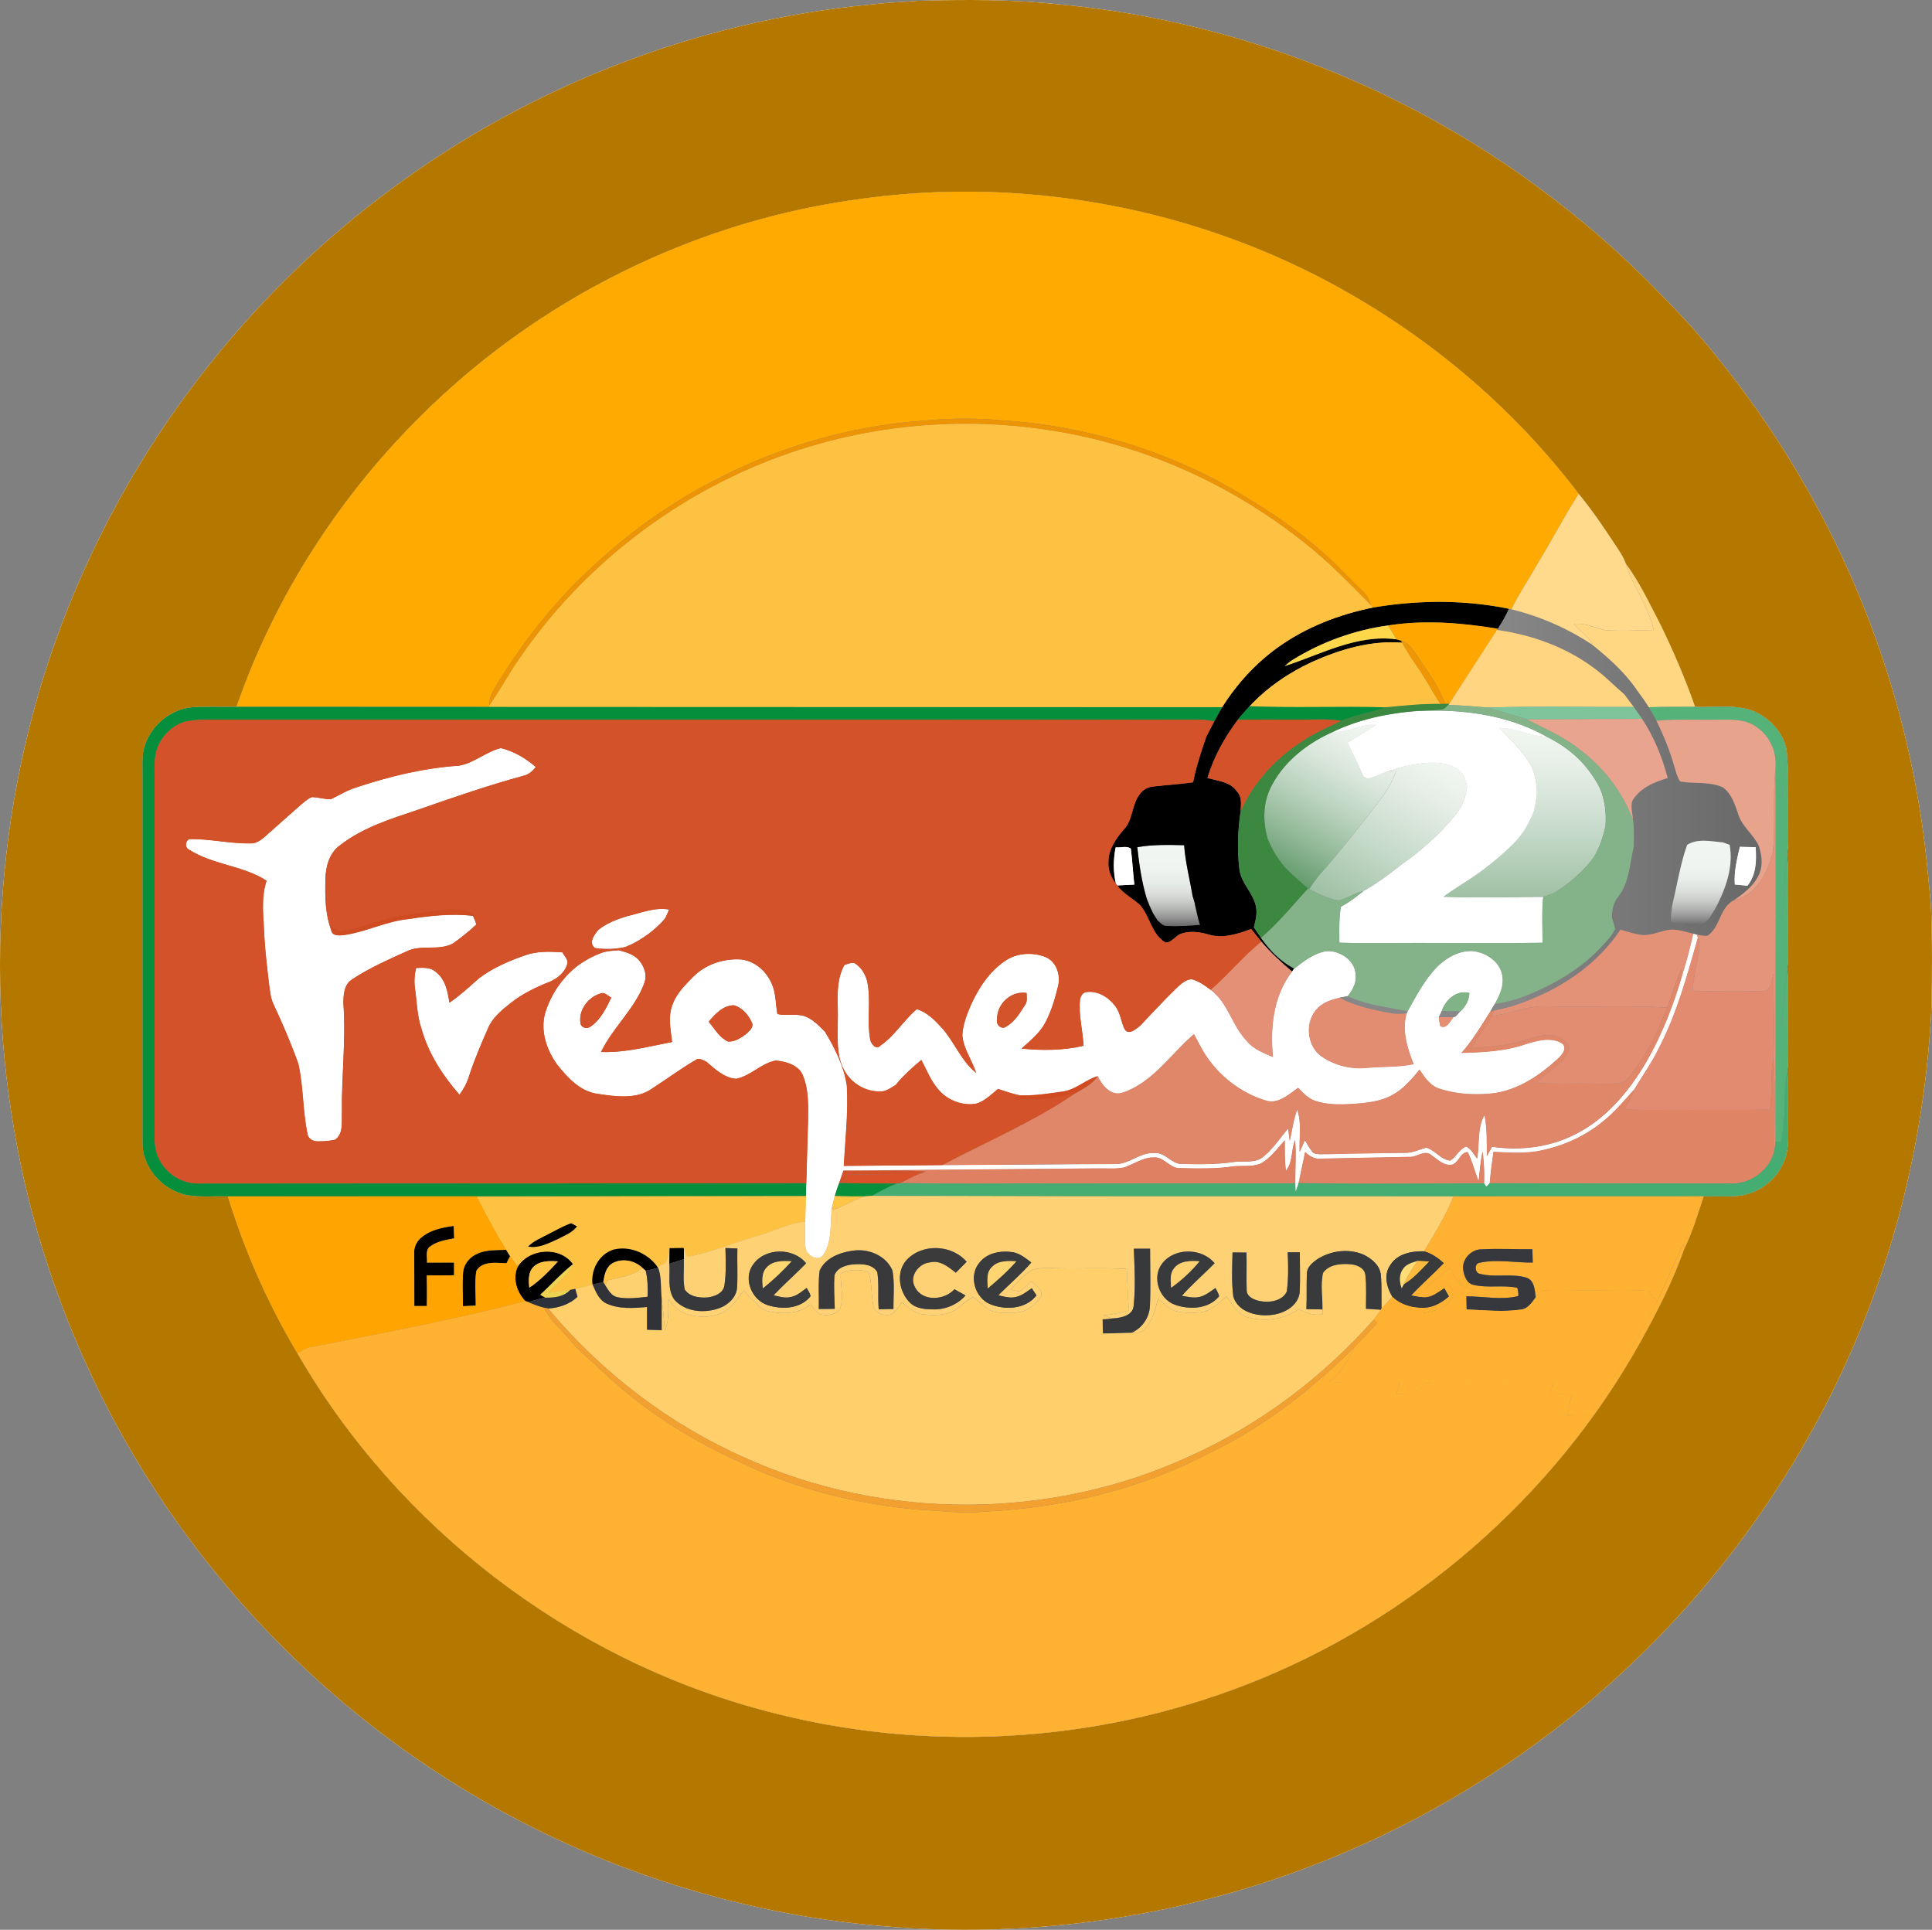 <svg version="1.1" viewBox="0 0 878.59 877.44" xmlns="http://www.w3.org/2000/svg" xmlns:xlink="http://www.w3.org/1999/xlink">
 <rect x="0" y="0" width="878.59" height="877.44" fill="#808080" stroke="none"/>
 <g transform="translate(-57.233 -61.326)" fill="#fff">
  <path d="m474.47 61.7c21.77-0.62 43.63-0.72 65.31 1.7 81.57 7.66 160.67 39.2 225.37 89.43 16.71 12.78 32.37 26.9 47 42.02 9.66 9.7 18.91 19.82 27.34 30.63 46.5 57.67 77.94 127.37 90.19 200.44 2.8 15.58 4.2 31.35 5.66 47.08 0.63 15.65 0.57 31.32 0.22 46.98-2.7 53.68-14.87 107-36.67 156.19-30.97 70.7-81.14 132.78-143.51 178.2-39.45 28.87-83.8 51-130.56 65.28-53.81 16.35-110.78 22.43-166.8 17.4-67.47-5.74-133.5-27.52-191.2-62.95-67.35-41.27-123.32-100.95-159.9-170.98-19.44-37.45-33.66-77.64-41.62-119.1-17.15-87.9-6.85-181.08 29.9-262.84 30.66-68.75 79.44-129.27 140.03-173.93 63.2-46.96 139.3-76.4 217.7-83.84 7.14-0.87 14.34-1.11 21.51-1.72zm-29.92 90.65c-67.05 9.7-130.93 39.62-181.55 84.62-44.27 39.26-78.82 89.76-98.2 145.74-6.62 0.16-13.25-0.17-19.86 0.18-10.9 0.84-20.56 9.55-22.54 20.27-0.5 3.6-0.28 7.22-0.3 10.83l-0.01 162c0.06 3.92-0.29 8 1.08 11.76 2.94 8.78 10.9 15.75 20.13 17.1 5.82 0.84 11.72 0.22 17.57 0.43 7.65 24.95 18.32 49.03 31.68 71.44 45.75 79.25 123.89 138.98 212.35 162.4 71.66 19.28 149.35 15.18 218.56-11.63 75.6-29.15 140.43-85.35 179.85-156.17 7.58-13.59 14.7-27.59 19.88-42.26 3.75-7.6 6.1-15.79 8.8-23.79 5.35-0.11 10.72 0.29 16.06-0.26 8.72-1 16.66-6.87 20.16-14.93 3.05-6.26 1.97-13.38 2.14-20.08-0.15-7.12 0.34-14.27-0.36-21.36 0.82-6.85 0.16-13.77 0.36-20.64-0.2-8.78 0.4-17.6-0.38-26.36 0.69-4.5 0.33-9.1 0.38-13.64-0.24-12.78 0.49-25.6-0.4-38.36 0.9-6.84 0.2-13.77 0.4-20.64-0.2-7.8 0.46-15.62-0.46-23.38 0.22-7.75-5.1-15-11.5-19.02-9.06-5.77-20.2-3.38-30.31-3.87-4.52-12.9-9.93-25.5-15.95-37.8-4.85-9.28-9.3-18.9-15.56-27.3-1.14-3.3-3.22-6.17-5.12-9.06-5.15-7.77-10.37-15.53-16.33-22.7-28.45-37.54-64.96-68.86-105.93-92.03-67.48-38.32-147.93-53.12-224.63-41.47z"/>
  <path d="m663.46 394.1c11.34-5.46 23.8-8.18 36.3-9.3 20.7-1.3 42.3 1.17 60.64 11.43-7.33-0.22-14.04-3.95-21.43-3.96 5.32 5.46 10.87 10.86 14.65 17.57 1.64 3.74 2.38 7.83 2.47 11.9-0.23 2.82-0.66 5.64-1.35 8.4-1.07 2.82-2.45 5.5-3.98 8.1-1.24 1.93-2.63 3.75-4.15 5.47-2.68 2.84-5.6 5.45-8.56 7.98-2.51 2.07-5.06 4.1-7.68 6.05-5.49 4-11.45 7.3-16.86 11.4 15.17 0.53 30.37 0.1 45.55 0.08l-0.18 0.9c-0.52 6.6-0.2 13.22-0.18 19.83-22.56 0.43-45.13 0.01-67.69 0.16-8.22-0.05-16.45 0.18-24.66-0.2-0.01-5.43-0.22-10.9 0.7-16.28 3.7-1.93 6.96-4.52 10.22-7.1 6.53-3.56 12.36-8.2 18.24-12.72 3.5-2.43 6.87-5.05 10.02-7.94 3.5-2.93 6.74-6.15 9.79-9.53a54.42 54.42 0 0 0 6.189-7.83c1.58-2.92 2.46-6.16 2.94-9.43-0.56-3.34-1.87-6.87-5.07-8.5-7.2-4.07-15.88-2.35-23.54-0.8-2.36 0.57-4.68 1.3-6.97 2.1-3.3 1-6.35 2.77-9.74 3.44a18.58 18.58 0 0 1-1.88-0.99l-2.32-5.33c-1.16-2.45-2.45-4.83-3.6-7.3-0.43-0.9-0.84-1.82-1.23-2.73l13-8.05c-6.85-0.68-12.9 3.57-19.65 3.16z"/>
  <path d="m265.8 409.5c6.97-1.12 12.43-6.4 19.2-8.02 5.88 1.43 11.3 4.62 15.85 8.6-1.46 1.82-3.26 3.43-5.6 3.94-16.17 4.44-32.05 9.9-47.88 15.43-12.37 4.14-25.26 8.1-35.66 16.26-4.8 3.5-6.4 9.6-6.53 15.23-0.22 7.76-0.15 15.83 2.6 23.2 0.38 2.95 3.65 2.58 5.88 2.4 10-1.4 19.2-6.3 29.28-7.28 9.7-1.46 19.53-2.62 29.35-1.47 0.5 1.3 1.3 2.52 1.44 3.94-3.26 3.13-6.87 5.92-10.54 8.55-6.56 3.55-14.63 0.25-21.23 3.66-8.34 3.8-16.8 7.5-24.46 12.56-3.97 2.34-4.2 7.41-4.13 11.5 1.18 16.34-0.93 32.66-0.68 49-0.22 4.2 0.86 9.65-3.08 12.5-2.52 0.58-5.12 0.75-7.7 0.76-2.12 0.09-4.65-1.09-4.85-3.45-2.22-10.48-1.8-21.37-4.16-31.82-3.35-9.32-7.26-18.44-11.45-27.4-1.15-2.54-1.4-5.34-1.78-8.05-0.9-7.52-1.8-15.04-2.25-22.6-0.25-8.38-1.7-17 1.04-25.17-10.7-6.97-24.37-7.2-35.13-14.06-2.1-0.98-1.97-3.57-0.2-4.82 9.35-0.26 18.58 2.1 27.92 1.92 3.43 0.16 5.88-2.44 8.25-4.5 4.7-4.3 9.54-8.44 14.3-12.67 1.7-1.4 3.34-3 5.4-3.87 2.93 0.06 5.77 1.02 8.7 0.96 3.78-1.84 7.38-4.1 11.44-5.33 15.1-5.032 30.73-8.842 46.64-9.902z"/>
  <path d="m848.45 446.34 7.19 0.2c0.4 6.07 0.3 12.55-3.74 17.52l-5.77-0.55c-0.43-5.84 1-11.53 2.32-17.16z"/>
  <path d="m564.6 446.6c2.22 0.3 5.07-0.85 6.9 0.6 0.7 5.42 0.95 10.9 1.6 16.33l-7.8 0.4-0.6-0.83c-1.27-5.43-1.22-11.06-0.1-16.5z"/>
  <path d="m342.17 478c6.35-1.44 12.65-4.24 19.3-3.08-0.54 1.26-1.07 2.54-1.68 3.78-4.54 5.36-10.32 9.5-16.63 12.54l-1.3 0.56c-4.64 1.15-9.47 1.2-14.18 0.56-2.86-2.55-0.25-5.77 1.52-8.08 3.78-3.07 8.36-4.86 12.97-6.28z"/>
  <path d="m827.3 485.9 1.6 0.43 0.43 1.35c-4.89 17.24-9.6 34.7-17.98 50.67-3.12 6.38-7.29 12.14-10.88 18.24-4.6 5.02-8.92 10.36-14.3 14.6-8.64 7.16-19.27 11.71-30.28 13.62-6.47 1.04-13.03 0.5-19.52 0.23-0.67 4.75-1.32 9.5-1.7 14.3a55.96 55.96 0 0 0-1.5 1.58l-1.04-1.53a81.22 81.22 0 0 0-0.7-14.54c-0.93 4.42-1.3 8.93-1.8 13.42-1.76-4.33-2.85-8.92-4.92-13.12-3.57-0.04-4.2 5.53-7.8 5.8-3.43 0.15-5.96-2.53-8.6-4.28-3.03-3-6.76 0.97-10.27 0.64l-40.13 0.81c-2.86 0.38-5.2-1.2-7.19-3.02l-2.97 14.1c-0.4 1.37-0.86 2.71-1.34 4.05a104.05 104.05 0 0 1-0.141-3.891c-0.03-6.58 0.5-13.17-0.06-19.74-1.96 4.5-0.96 10.03-4.18 13.96-0.63-4.58-0.48-9.2-0.52-13.81-3.5 3.73-6.47 8.27-11.15 10.65-4.04 1.63-8.52 0.67-12.75 1.3-7.85 1.08-15.8 0.9-23.7 0.72-4.64 0.26-7.22-5.15-11.9-4.86-4.97-0.1-9.08 3.04-13.6 4.56-4.1 0.8-8.3 0.32-12.42 0.43l-115.2 0.99-2 5.7c-0.7 1.94-1.4 3.9-1.96 5.9l-1.25 4.9c-1 7.2 0.26 15.3-3.87 21.7-2.17 3.33-6.9 0.63-7.95-2.3-0.76-4.2-0.3-8.5-0.34-12.74l1.3-45.69c0.03-6.84 0.37-13.96-2.26-20.42-1.8-4.98-7.73-6.62-12.46-7.05-6.63 1.2-11.4 7.04-18.02 8.3-5.5-0.4-9.7-4.55-13.7-7.92-1.54-0.63-3.28-1.84-4.83-0.58-6.68 3.89-12.9 8.52-19.4 12.72-7.18 5.24-16.7 3.82-24.92 2.6-8.03-1.04-13.72-7.31-18.48-13.28-4.78-6.57-7.7-15.18-5.53-23.26 2.45-8.19 7.4-15.66 14.03-21.06 3.7-2.88 7.86-5.1 12.26-6.67 2.36-0.67 4.82-0.84 7.26-0.95 2.9 0.8 5.97 1.58 8.25 3.66 3 2.74 4.78 7.22 3.3 11.2-4.3 11.78-14.35 20.2-19.7 31.38 10.96 0.43 21.66-2.5 32.35-4.53-0.6-5.63-1.98-11.6 0.22-17.05 1.8-5.05 5.7-8.9 9.4-12.62 5.33-5.39 13.05-8.11 20.56-7.92 6.8 0.1 12.7 5.18 15.2 11.28 1.87 4.3 1.63 9.06 2.48 13.6 3.98 0.82 8.13-0.27 12.07 0.86 3.96 1.27 6.85 4.45 9.7 7.32 4.53 7.5 8.56 15.6 9.86 24.37 0.7 12.17-0.72 24.33-1.4 36.47l44.83-0.37 78.3-0.46c6.47 0.3 11.4-5.36 17.94-5 5.08-0.58 7.94 5.22 12.9 4.96 7.8 0.19 15.6 0.23 23.33-0.89 4.38-0.68 9.45 0.74 13.23-2.19 4.57-3.62 7.75-8.6 11.5-13l0.74 5.73c1.12-4.8 1.7-9.7 3.4-14.34 2.12 6.24 0.77 12.87 1.1 19.3l2.4-5.35c1.2 1.94 2.27 4 3.82 5.7 2 0.97 4.35 0.49 6.51 0.6 11.69-0.5 23.4-0.54 35.1-0.63 3.46 0.16 6.55-1.52 9.8-2.34 4.02 1.18 6.57 5.46 10.9 5.89 2.77-1.72 4.06-5.23 7.22-6.4 2.3 1.16 3.47 3.58 5 5.54 1.18-6.56-0.04-13.83 3.3-19.8 1.25 6.14 1.02 12.45 1.06 18.69l2.43-4.33c12.7 1.86 25.94 0.3 37.47-5.5 14.3-7.02 24.86-19.73 32.76-33.25 7.18-12.48 12.4-26 16.38-39.8 1.95-6 3.44-12.16 4.9-18.3zm-506.07 40.83c0.42 2.03 3.03 2.55 4.56 1.4 4.6-3.13 7.13-8.31 9.45-13.2-1.57-0.83-3.1-2.74-5.05-1.86-5.6 1.718-10.06 7.668-8.96 13.66zm58.28-0.89c2.63 3.24 4.85 7.18 8.73 9.07 3.07 0.24 5.9-1.6 8.28-3.38 1.45-1.35 3.75-3.14 2.62-5.37-1.55-3.45-4.4-6.7-8.1-7.77-4.93 0.03-8.57 3.95-11.52 7.45z"/>
  <path d="m295.85 495.8c5.48-1.98 11.4-1.83 17.1-1.4 0.8 1.5 2.3 2.83 2.33 4.64-0.84 4.3-4.62 7.26-8.5 8.85-6.14 2.47-12.16 5.4-17.37 9.53-4.06 3.23-8.34 6.67-10.35 11.62-3.1 7.08-6.2 14.2-8.56 21.58-0.93 3.06-2.43 5.91-4.36 8.46-7.64-8.72-14.15-18.78-17.28-30.05-2.02-5.83-2.04-12.06-2.9-18.11-0.5-3.15-0.23-6.33 0.47-9.4 3.12-0.12 6.7-0.45 9.12 1.95 4.3 3.3 5.2 8.86 6.02 13.85 4.83-3.3 9.14-7.27 13.5-11.16 6.2-4.68 13.46-7.8 20.77-10.35z"/>
  <path d="m645.4 502.19c4.36-3.54 9.04-7.24 14.71-8.3 6.38-0.6 13.7 4.27 13.58 11.15 0.29 3.5-1.47 6.63-3.63 9.2a70.88 70.88 0 0 0-3.671 0.721c-3.52 0.85-7.18 1.98-9.82 4.6-6.14 5.9-5.34 17.28 1.7 22.16 5.94 4.13 13.46 5.93 20.65 5.18 7.06-0.67 14.23-0.22 21.22-1.7-2.9-7.33-5.48-15.36-3.16-23.24l0.4-0.77c3.96-7.1 7.8-14.46 13.52-20.31 4.25-4.12 9.97-7.42 16.06-7.06 6.1 0.6 12.42 4.8 13.43 11.16 0.81 4.62-1.24 9.03-3.49 12.93l-1.94 3.25c-4.1 6.51-8.08 13.15-13.2 18.94 9.9-0.27 19.95-0.72 29.4-4.01 5.12-1.57 11.25-3.29 16.2-0.43 2.66 1.82 0.57 4.86-1.16 6.5-8.45 7.92-18.64 14.9-30.42 16.3-8.05 0.78-16.37 0.36-24.08-2.2-4.16-1.35-6.61-5.19-8.95-8.6-3.63 4.35-7.35 8.88-12.46 11.56-5.57 3.1-12.07 3.57-18.3 4.06-5.62 0.28-11.43 0.38-16.8-1.5-3.14-1.07-5.4-3.59-7.64-5.86-4.43 3.06-9.3 7.81-15.15 5.64-12.48-3.88-23.24-13.03-29.3-24.6l-2.92-5.44c-10.58 9-18.59 21.88-32.3 26.54-5.4 1.9-9.4-3.18-11.46-7.45-5.5 1.62-9.8 6-15.53 6.94-6.54 0.95-13.12 2-19.75 1.81-3.43-0.68-6.73-1.84-10.04-2.95-3.16 2.57-6.15 5.73-10.22 6.78-5.92 0.87-12.2-1.41-16.25-5.79-3.83-4.04-5.84-9.33-8.4-14.17-4.13 3.5-8.25 7.11-11.65 11.35-2.3 1.39-4.67 3.27-7.54 2.97-6.64-0.03-12.94-3.98-15.97-9.87-3.6-6.64-2.75-14.42-2.82-21.68 0.34-8.68-1.4-17.9 3-25.87 1.43-0.46 2.9-1.17 4.45-0.9 2.98 1.65 4.87 4.82 5.8 8.02 1.98 8.84-0.2 18 1.46 26.87 0.37 1.93 2.74 4.77 4.6 2.7 6.53-4.48 10.63-11.56 16.6-16.6 4.58 1.37 8.1 4.92 11.25 8.37 5.82 6.43 8.85 15.1 15.72 20.63-1.75-5.84-5.8-10.95-6.24-17.16 0.2-4.69 1.94-9.15 3.74-13.42 3.5-7.87 8.43-15.48 15.68-20.37 5.26-3.66 12.38-4.07 18.28-1.8 5.02 2.05 7 8.08 5.81 13.1-1.4 5.8-3.1 11.6-5.9 16.86-2.54 4.76-6.87 8.11-10.75 11.7 9.38 0.93 18.98 0.9 28.2-1.26-0.22-6.92-2.26-13.74-1.57-20.69 0.12-1.65 1.1-3.56 2.94-3.74 5.1-0.68 10.05 2.32 13 6.31 2.45 3.11 2.64 7.25 4.4 10.69 1.88 2.76 5.2-0.28 7-1.7 5.7-5.98 11.3-12.07 17.25-17.8 1.72-1.54 3.66-3.16 6.06-3.35 3.33 0.75 6.11 2.9 8.82 4.87 7.74 5.74 9.55 15.91 15.97 22.76 3.05 4.02 7.85 5.88 12.35 7.77-1.33-13.43 0.18-27.88 8.68-38.88l0.586-0.892zm-134.78 22.79c-0.57 2.33 2.08 4.73 4.2 3.17 3.84-2.2 6.24-6.16 8.55-9.81 1.25-1.62 0.78-3.7 0.75-5.56-7.14-1.14-13.76 5.08-13.5 12.2zm202.2-3.87c-0.45 0.9-0.88 1.8-1.3 2.7 0.13 1.37 0.34 2.74 0.64 4.1 2.9 1.57 4.55-2.23 6-4.08 1.45-0.1 2.1-1.78 3.13-2.63 2.43-2.13 4.1-5.14 4.15-8.42-5.9-1.48-10.84 3.08-12.64 8.32z"/>
 </g>
 <g transform="translate(-57.233 -61.326)" fill="#fec243">
  <path d="m430.87 262.85c42.95-11.82 89.1-11.7 132 0.26 31.9 8.98 61.9 24.5 87.76 45.23 10.83 8.47 20.32 18.43 30 28.14l1 1.1c-15.34 3.1-30.3 8.83-43.07 17.97-10.22 7.28-18.85 16.72-25.53 27.34l-333.41-0.1 0.1-0.63c5.15-7.13 9.16-15 14.3-22.14 32.4-47.05 81.75-82.08 136.86-97.15z"/>
  <path d="m654.14 362.18c12.73-5.68 26.7-9.77 40.76-8.64 2.86 5.76 6.97 10.76 10.27 16.27 2.4 3.82 4.54 7.83 7.06 11.6-8.34-0.16-16.62 0.8-24.9 1.53-20.6-0.6-41.23 0.35-61.82-0.5 8.038-8.6 17.948-15.35 28.628-20.26z"/>
  <path d="m273.96 605.28 149.78-0.16-0.32 11.58c-7.75 0.88-14.73 4.57-22.17 6.64-10.5 3.1-20.65 7.44-31.45 9.4-0.5-1.2-0.97-2.38-1.54-3.53l-0.2-0.46c-2.1 0-4.22 0.05-6.32 0.1-0.42 2.12-0.77 4.3-1.62 6.3-1.17 0.96-2.6 1.5-3.96 2.13-4.37-6.14-12.5-9.61-19.9-7.77-6.56 2-10.43 9.19-9.55 15.84-2.6 0.73-5.22 1.46-7.87 2.02l-2.28 0.43c-3.25 0.5-6.5 0.89-9.75 1.32 3.38-4.59 8.85-7.57 11-13.02-5.92-8.25-19.75-7.27-25.12 1.1-1.2-1.55-2.37-3.12-3.47-4.73l-1.8-2.86c-4.86-7.9-9.26-16.06-13.45-24.32zm32.5 17.27c-3.12 1.68-6.52 3.01-9.06 5.56 4.72 0.93 9.16-1.46 13.35-3.32 3.1-1.66 6.7-2.92 8.88-5.85l-2.66-1.43c-3.66 1.32-7.05 3.27-10.5 5.04z"/>
  <path d="m299.6 637.6c2.86-3.1 7.48-3 11.35-2.74-3.95 4.36-8.1 8.68-13.03 11.96-0.3-3.122-0.57-6.72 1.68-9.22z"/>
 </g>
 <g transform="translate(-57.233 -61.326)" fill="#d35229">
  <path d="m129.6 399.6c2.74-5.36 7.9-9.84 14.05-10.52 5.66 1.55 11.55 1.27 17.36 1.14l445.27-0.14-0.5 6.36c-2.3 6.77-4.61 13.56-5.96 20.6-5.95 0.82-11.95 1.2-17.9 1.88-2.53 0.2-4.96 1.4-6.37 3.55-3.69 4.72-3 11.5-7.16 15.94-3.58 4.1-7 8.95-7.06 14.63-0.28 3.67 1.07 7.26 3.4 10.06l0.6 0.83c2.75 3.9 7.25 5.9 10.6 9.18 4.33 5.17 5.12 13.17 11.32 16.77 2.8 0.14 4.43-2.88 6.83-3.9 4.07-1.52 8.6-0.96 12.7 0.24 6.52 2.04 13.33-0.22 19.47-2.47 1.52 1.93 3.02 3.9 4.64 5.75-8.28 6.66-14.97 15.02-23.03 21.94-2.71-1.97-5.49-4.12-8.82-4.87-2.4 0.19-4.34 1.8-6.06 3.35-5.96 5.73-11.56 11.82-17.25 17.8-1.8 1.43-5.1 4.47-7 1.7-1.75-3.44-1.94-7.58-4.4-10.69-2.95-4-7.9-7-13-6.31-1.83 0.18-2.82 2.1-2.94 3.74-0.69 6.95 1.35 13.77 1.57 20.69-9.23 2.15-18.83 2.2-28.2 1.26 3.88-3.6 8.2-6.95 10.75-11.7 2.8-5.27 4.52-11.07 5.9-16.86 1.19-5-0.8-11.04-5.81-13.1-5.9-2.26-13.02-1.85-18.28 1.8-7.25 4.89-12.17 12.5-15.68 20.37-1.8 4.27-3.55 8.73-3.74 13.42 0.44 6.2 4.5 11.32 6.24 17.16-6.87-5.53-9.9-14.2-15.72-20.63-3.15-3.45-6.67-7-11.25-8.37-5.98 5.05-10.08 12.13-16.6 16.6-1.85 2.07-4.22-0.77-4.6-2.7-1.65-8.86 0.52-18.03-1.46-26.87-0.93-3.2-2.82-6.37-5.8-8.02-1.55-0.27-3.02 0.44-4.45 0.9-3.8 1.7-4.6 6.26-5 9.96-0.47 7.5-0.05 15.02-0.07 22.52l-3.67-2.01c-2.85-2.87-5.74-6.05-9.7-7.32-3.94-1.13-8.1-0.04-12.07-0.86-0.85-4.53-0.6-9.3-2.48-13.6-2.5-6.1-8.38-11.18-15.2-11.28-7.5-0.2-15.23 2.53-20.56 7.92-3.7 3.73-7.6 7.57-9.4 12.62-2.2 5.46-0.83 11.42-0.22 17.05-10.7 2.03-21.4 4.96-32.35 4.53 5.36-11.18 15.4-19.6 19.7-31.38 1.47-3.97-0.3-8.45-3.3-11.2-2.28-2.08-5.36-2.86-8.25-3.66l3.2-1.64 1.3-0.56c6.67-2.08 13.48-6.05 16.63-12.54 0.6-1.24 1.14-2.52 1.68-3.78-6.65-1.16-12.95 1.64-19.3 3.08-4.8 0.65-10.1 2-12.97 6.28-1.77 2.3-4.38 5.53-1.52 8.08 1.22 0.7 2.47 1.35 3.72 2.03-4.4 1.56-8.57 3.8-12.26 6.67-1.68-2.46-2.63-6.51-6.18-6.67-5.72-0.43-11.63-0.58-17.1 1.4-7.3 2.54-14.57 5.67-20.77 10.35-4.36 3.89-8.67 7.85-13.5 11.16-0.82-4.99-1.73-10.56-6.02-13.85-2.43-2.4-6-2.07-9.12-1.95-0.7 3.08-0.96 6.26-0.47 9.4 0.87 6.05 0.9 12.28 2.9 18.11 3.13 11.27 9.64 21.33 17.28 30.05 1.93-2.55 3.43-5.4 4.36-8.46 2.36-7.38 5.46-14.5 8.56-21.58 2-4.95 6.3-8.39 10.35-11.62 5.2-4.13 11.23-7.06 17.37-9.53l1.9 1.67c-3.23 6.26-7.27 12.82-6.5 20.17 1.23 11.55 9.24 21.2 18.36 27.79 8 4.35 17.72 5.28 26.6 3.82 11.54-3.5 19.32-14.28 31.1-17.4 4 3.37 8.2 7.51 13.7 7.92 6.63-1.27 11.4-7.11 18.02-8.3 4.73 0.43 10.67 2.07 12.46 7.05 2.63 6.46 2.3 13.58 2.26 20.42l-0.8 28.26-114.9 0.16c-53.67 0.01-107.34-0.03-161 0.02-7.64 0.33-15.03-4.23-18.4-11.05-2.76-5.37-1.96-11.6-2.05-17.4v-154c0.08-5.822-0.71-12.032 2.04-17.412zm136.22 9.9c-15.9 1.06-31.54 4.87-46.64 9.9-4.06 1.23-7.66 3.5-11.44 5.33-2.94 0.06-5.78-0.9-8.7-0.96-2.06 0.87-3.7 2.46-5.4 3.87l-14.3 12.67c-2.37 2.07-4.82 4.67-8.25 4.5-9.34 0.2-18.57-2.18-27.92-1.92-1.76 1.25-1.9 3.84 0.2 4.82 10.76 6.87 24.44 7.1 35.13 14.06-2.73 8.16-1.3 16.8-1.04 25.17 0.45 7.56 1.35 15.08 2.25 22.6 0.4 2.7 0.63 5.51 1.78 8.05 4.19 8.96 8.1 18.08 11.45 27.4 2.36 10.45 1.94 21.34 4.16 31.82 0.2 2.36 2.73 3.54 4.85 3.45 2.58-0.01 5.18-0.18 7.7-0.76 3.94-2.86 2.86-8.3 3.08-12.5-0.25-16.35 1.86-32.67 0.68-49-0.08-4.1 0.16-9.17 4.13-11.5 7.65-5.07 16.12-8.76 24.46-12.56 6.6-3.4 14.67-0.1 21.23-3.66 3.67-2.63 7.28-5.42 10.54-8.55-0.13-1.42-0.94-2.65-1.44-3.94l1.08 0.06c-1.22-0.95-2.35-2.18-3.94-2.44-6.37-1.33-12.9-0.2-19.24 0.72-5.7 0.87-11.5 1.34-17.06 2.92-6.73 1.94-13.3 4.64-20.27 5.58-2.13 0.3-3.7-1.5-5.48-2.35l0.4 1.87c-2.75-7.37-2.82-15.44-2.6-23.2 0.14-5.64 1.74-11.74 6.53-15.23 10.4-8.16 23.3-12.12 35.66-16.26 15.83-5.53 31.7-11 47.88-15.43 2.34-0.5 4.14-2.12 5.6-3.94-4.54-3.97-9.97-7.16-15.85-8.6-6.78 1.612-12.24 6.902-19.21 8.022z"/>
  <path d="m620.05 388.7c9.98-0.4 19.97-0.1 29.95-0.18 5.68 0.05 11.42-0.42 17.05 0.6-6.04 2.78-12.12 5.54-17.67 9.24-12.03 7.76-22.15 18.7-27.97 31.85 0.16-3.05 0.7-6.56-1.63-8.98-3-4.5-8.74-4.8-13.45-6.2 2.86-9.55 7.77-18.38 13.72-26.33z"/>
  <path d="m321.22 526.72c-1.1-6 3.35-11.94 8.96-13.66 1.96-0.88 3.48 1.03 5.05 1.86-2.32 4.88-4.85 10.06-9.45 13.2-1.53 1.16-4.14 0.64-4.56-1.39z"/>
  <path d="m379.5 525.83c2.95-3.5 6.6-7.42 11.52-7.45 3.7 1.08 6.56 4.32 8.1 7.77 1.13 2.23-1.17 4.02-2.62 5.37-2.37 1.77-5.2 3.62-8.28 3.38-3.88-1.89-6.1-5.83-8.73-9.07z"/>
  <path d="m464.57 554.58c3.4-4.24 7.52-7.84 11.65-11.35 2.56 4.84 4.57 10.13 8.4 14.17 4.06 4.38 10.33 6.66 16.25 5.79 4.07-1.05 7.06-4.21 10.22-6.78 3.31 1.11 6.6 2.27 10.04 2.95l-3.55 1.42c9.6 1.48 19.35-0.16 28.69-2.39-18.95 13-40.22 22.02-60.5 32.68l-5.38 0.06c-1.94-1.1-4.03-2.1-6.3-1.97-10.3-0.1-20.62 0.45-30.92-0.1 0.67-11.29 1.82-22.6 1.2-33.89 4.96 2.58 10.62 5.57 16.34 3.7 2.17-0.428 2.94-2.57 3.87-4.28z"/>
  <path d="m143.64 389.07c5.74-0.85 11.57-0.45 17.36-0.5l442.03-0.02c2.15 0.04 4.28 0.38 6.38 0.83l-3.65 7.06 0.5-6.36-82.27 0.14h-362.99c-5.8 0.13-11.7 0.4-17.36-1.14z"/>
  <path d="m312.96 494.4c3.55 0.16 4.5 4.2 6.18 6.67-6.64 5.4-11.58 12.87-14.03 21.06-2.17 8.08 0.75 16.7 5.53 23.26 4.76 5.97 10.45 12.24 18.48 13.28 8.2 1.23 17.74 2.65 24.92-2.6 6.5-4.2 12.72-8.83 19.4-12.72 1.55-1.26 3.3-0.05 4.83 0.58-11.78 3.12-19.56 13.9-31.1 17.4-8.9 1.46-18.62 0.53-26.6-3.82-9.12-6.58-17.13-16.24-18.36-27.79-0.78-7.35 3.26-13.9 6.5-20.17l-1.9-1.67c3.87-1.6 7.65-4.54 8.5-8.85-0.02-1.81-1.53-3.14-2.33-4.64z"/>
  <path d="m436.22 510.1c0.42-3.7 1.22-8.26 5-9.96-4.38 7.98-2.65 17.2-3 25.87 0.07 7.26-0.77 15.04 2.82 21.68 3.03 5.9 9.33 9.84 15.97 9.87 2.87 0.3 5.23-1.58 7.54-2.97-0.93 1.7-1.7 3.85-3.87 4.28-5.72 1.88-11.38-1.1-16.34-3.7 0.63 11.3-0.52 22.6-1.2 33.89 10.3 0.55 20.6 0.01 30.92 0.1 2.28-0.12 4.37 0.87 6.3 1.97l-39.45 0.3c0.67-12.14 2.1-24.3 1.4-36.47-1.3-8.76-5.33-16.87-9.86-24.37l3.67 2.01c0.02-7.502-0.4-15.022 0.07-22.522z"/>
 </g>
 <g transform="translate(-57.233 -61.326)" fill="#393a3c">
  <path d="m656.04 634.04c6.12-4.06 14.38-5.17 21.2-2.28 3.69 1.78 7.52 4.86 7.93 9.23 0.47 5.08 0.2 10.2 0.3 15.3l-0.4 0.6c-2.25-0.21-4.5-0.32-6.73-0.41-0.02-5.14 0.31-10.31-0.26-15.42-0.33-3.38-4.17-4.72-7.08-4.87-4.27-0.29-9.5 0.12-12.14 4.01-1.1 5.4-0.15 11.02-0.2 16.52-2.45-0.1-4.9-0.15-7.34-0.17 0.24-5.44-0.02-10.9 0.24-16.33 0.1-2.75 2.41-4.682 4.47-6.182z"/>
  <path d="m689.5 636.5c3.2-5.18 9.7-6.38 15.33-6.22 3.44 0.9 6.38 3 8.98 5.36-4.84 5-10.09 9.6-14.84 14.7 2.32 0.4 4.65 1.02 7.03 0.82 3.06-0.43 5.54-2.43 8.04-4.09l2.1 3.7c-3.15 2.76-6.91 4.98-11.2 5.15-5.27 0.2-10.67-1.24-14.52-4.97-2.58-4.3-4.11-10.08-0.9-14.47zm5.75 1.78c-1.86 2.57-1.65 5.94-0.6 8.8l0.96-1.84c4.47-2.67 7.94-6.62 11.5-10.34l-5.2-0.3c-2.4 0.8-5.18 1.42-6.66 3.68z"/>
 </g>
 <g transform="translate(-57.233 -61.326)" fill="#3a3b3c">
  <path d="m399.52 636.58c5.25-8 18.38-8.23 24.3-0.84-4.84 4.94-10.04 9.5-14.8 14.53 2.58 0.63 5.3 1.44 7.95 0.77 2.76-0.58 4.9-2.5 7.1-4.12 0.6 1.24 1.62 2.38 1.73 3.82-4.57 5.74-12.97 6.11-19.46 4-7.14-2.26-11.2-11.8-6.82-18.17zm6.22 1.18c-2.34 2.52-1.82 6.2-1.63 9.34 4.7-3.7 9.06-7.87 13.1-12.3-3.95-0.2-8.65-0.34-11.47 2.96z"/>
  <path d="m502.55 635.56c3.53-4.66 9.95-5.73 15.4-4.85 3.2 0.62 5.74 2.74 8.27 4.64-4.59 5.36-10.05 9.89-14.97 14.93 2.5 0.57 5.12 1.4 7.72 0.83 2.85-0.55 5.13-2.46 7.46-4.05l2.15 3.24c-4.85 6.3-14.03 6.83-20.93 4.07-7.04-2.8-10.04-12.88-5.1-18.81zm5.82 1.8c-2.8 2.47-2 6.49-1.97 9.78 4.58-3.83 9.11-7.8 13.03-12.33-3.77-0.2-8.22-0.4-11.06 2.55z"/>
 </g>
 <g transform="translate(-57.233 -61.326)" fill="#ffb232">
  <path d="m705.4 647.6c3.26-3.8 7.34-6.74 11.4-9.64 1.2 3.3 3.23 6.25 6.1 8.34-0.82 3.07-1.96 6.17-1.76 9.4 2.27 4.04 7.17 4.94 11.27 6.06l2.13 3.72 6.21 1.33c-4.38 4.78-3.64 11.94-7.78 16.87 1.83 1.25 3.7 2.46 5.58 3.67l-0.46 2.63c-10.9 0.22-21.78-0.24-32.66 0.22-1.55 1.51-3 3.23-4.9 4.29-2.68 0.85-5.56 0.5-8.32 0.55l1.6-4.9c-10.67-0.5-21.36 0.45-32-0.54 5.24-4 8.59-9.7 11.27-15.6 3.6-3.65 7.16-7.37 10.56-11.22l-1.68-1.42c1.12-1.43 2.13-2.95 3.15-4.46l0.4-0.6 4.94-5.3c3.85 3.73 9.25 5.17 14.52 4.97l-0.54 2.42c5.12-0.8 11.48-2.17 13.3-7.78 1.5-2.98-2.44-6.96-5.33-5.15-2.232 1-4.532 1.84-6.962 2.15z"/>
  <path d="m722.88 646.3 5.96 2.44-4.5 0.58-0.36 1.45 0.12 5.96c8.22 0.29 16.53 1.23 24.72 0.05 3.22-0.29 5-3.19 6.77-5.5 1.2-1.37 2.34-3.27 4.4-3.18 6.32-0.46 12.66 0.08 19-0.07 9.32 0.16 18.65-0.43 27.96 0.34a105.15 105.15 0 0 0 3.76 4.761c-1.26 2.85-2.65 5.66-4.25 8.34-5.77 9.57-10.76 19.63-17.22 28.77-2.96 4.12-5.06 8.8-8.2 12.78-2.6 3.37-7.42 1.77-11.04 1.96l2.04-9.66-9.9-0.49 1.44-4.77c-8.51 0-17.01 0.02-25.51-0.07 0.14-0.89 0.3-1.76 0.46-2.63l-5.58-3.67c4.14-4.93 3.4-12.1 7.78-16.87l-6.21-1.33-2.13-3.72c-4.1-1.12-9-2.02-11.27-6.06-0.2-3.23 0.94-6.33 1.76-9.4z"/>
 </g>
 <linearGradient id="A" x1="737.97" x2="858.37" y1="427.17" y2="427.17" gradientUnits="userSpaceOnUse">
  <stop stop-color="#878787" offset="0"/>
  <stop stop-color="#686868" offset="1"/>
 </linearGradient>
 <path d="m799.82 384.53c-2.5-5.28-7.8-8.82-9.4-14.58-1.55-4.3-3.02-9.2-6.94-11.96-6.07-2.8-12.98-1.5-19.38-2.65-1.37-1.94-1.89-4.3-2.6-6.53-2.03-7.3-4.89-14.34-8.24-21.12-1.08-2.1-2.25-4.13-3.46-6.13-1.6-2.58-3.38-5.03-5.17-7.46-5.5-8.18-12.92-14.8-20.55-20.95-11.23-7.44-23.7-12.92-36.8-16.1a48.53 48.53 0 0 1-1.149-0.26c-1.42 3.18-3.16 6.2-5.06 9.1l-0.35 0.54c15.73 2.16 31.2 7.72 44.01 17.24 5 3.55 9.22 8.06 13.9 12.02 1.46 1.9 2.87 3.83 4.3 5.77 1.3 1.77 2.58 3.56 3.8 5.4 5.4 8.2 9.2 17.4 11.64 26.9-6.18 1.83-12.8 4.58-16.12 10.46-0.81 2.82 0.19 5.82 0.35 8.7 0.54 4.12 0.35 8.3 0.28 12.43-1.86 7.58-2 16.05-7.02 22.42-2.23 2.7-2.85 6.18-2.87 9.6 0.52 1.7 1.2 3.35 1.44 5.12-1.5 3.23-4.11 5.76-6.5 8.36-9.96 10.6-22.95 17.8-36.44 22.9l3.4 1.16c16.72-6.38 31.96-17.15 41.99-32.15 3.3 0.9 6.57 2.06 10 2.4 4.46 0.3 8.53-2.06 12.92-2.45 3.49-0.08 6.86 1.06 10.23 1.9l1.6 0.43c1.58 0.3 3.18 0.6 4.8 0.47 5.9-3.8 5.5-12.8 11.96-16.07 4.66-3.24 9.58-6.88 11.73-12.34 1.66-4.02 0.958-8.5-0.35-12.52zm-18.62 26.32-1.36 2.52c-0.86 1.45-1.73 2.9-2.69 4.27-4.25 5.14-11.93 3.2-17.36 1.3 0.13-2.1 0.23-4.23 0.5-6.32 0.31-1.76 0.73-3.5 1.12-5.24 1.74-7.77 3.14-15.7 5.82-23.22 4.68-3.1 11.01-1.58 16.33-1.14l2.97 1.1c1.71 9.24-1.31 18.5-5.34 26.72zm13.47-8.13-5.77-0.55c-0.43-5.84 1-11.53 2.32-17.16 2.4 0.12 4.8 0.17 7.19 0.2 0.412 6.07 0.292 12.55-3.738 17.52z" fill="url(#a)"/>
 <linearGradient id="B" x1="588.67" x2="588.67" y1="445.52" y2="482.43" gradientUnits="userSpaceOnUse">
  <stop stop-color="#f2f6f2" offset="0"/>
  <stop stop-color="#f0f4f0" offset=".298"/>
  <stop stop-color="#e8ece8" offset=".461"/>
  <stop stop-color="#dbdedb" offset=".592"/>
  <stop stop-color="#c8cac8" offset=".705"/>
  <stop stop-color="#afb1af" offset=".807"/>
  <stop stop-color="#919291" offset=".901"/>
  <stop stop-color="#6e6e6e" offset=".987"/>
  <stop stop-color="#686868" offset="1"/>
 </linearGradient>
 <path d="m544.83 417.55-1.36-5.97c-0.18-1.42-0.7-2.75-1.12-4.1-1.28-7.72-3.31-15.33-3.86-23.17-7.1-0.16-14.26-0.35-21.3 0.9 0.85 7.9 2 15.78 4.28 23.4l1.25 3.16 1.64 3.5 2 3.2c1.3 1.08 2.48 2.7 4.39 2.53 4.98 0.28 9.97-0.04 14.93-0.45l-0.86-3z" fill="url(#b)"/>
 <linearGradient id="C" x1="830.64" x2="830.64" y1="443.59" y2="482.27" gradientUnits="userSpaceOnUse">
  <stop stop-color="#f2f6f2" offset="0"/>
  <stop stop-color="#f0f4f0" offset=".303"/>
  <stop stop-color="#e8ece8" offset=".466"/>
  <stop stop-color="#dbdedb" offset=".596"/>
  <stop stop-color="#c8cbc8" offset=".707"/>
  <stop stop-color="#b0b2b0" offset=".808"/>
  <stop stop-color="#929392" offset=".9"/>
  <stop stop-color="#6f6f6f" offset=".985"/>
  <stop stop-color="#686868" offset="1"/>
 </linearGradient>
 <path d="m786.54 384.13-2.97-1.1c-5.32-0.44-11.65-1.95-16.33 1.14-2.68 7.5-4.08 15.45-5.82 23.22-0.39 1.74-0.81 3.48-1.12 5.24-0.28 2.1-0.38 4.2-0.5 6.32 5.43 1.9 13.1 3.84 17.36-1.3 0.96-1.38 1.83-2.82 2.69-4.27l1.36-2.52c4.03-8.22 7.05-17.48 5.34-26.72z" fill="url(#c)"/>
 <linearGradient id="D" x1="679.48" x2="639.51" y1="388.83" y2="458.05" gradientUnits="userSpaceOnUse">
  <stop stop-color="#f2f6f2" offset="0"/>
  <stop stop-color="#ebf2ec" offset=".132"/>
  <stop stop-color="#d9e6da" offset=".318"/>
  <stop stop-color="#bad3be" offset=".536"/>
  <stop stop-color="#91b897" offset=".777"/>
  <stop stop-color="#649c6d" offset=".997"/>
 </linearGradient>
 <path d="m631.63 350.55c-3.3 1-6.35 2.77-9.74 3.44a18.58 18.58 0 0 1-1.88-0.99l-2.32-5.33c-1.16-2.45-2.45-4.83-3.6-7.3-0.43-0.9-0.84-1.82-1.23-2.73l13-8.05c-6.85-0.68-12.9 3.57-19.65 3.16-10.96 4.85-21.1 12.48-27.12 23a29.56 29.56 0 0 0-3.67 9.72c-0.92 5.4-0.45 10.95 1.13 16.17 1.05 2.5 2.3 4.93 3.73 7.26 1.27 1.94 2.63 3.84 4.17 5.6 3.28 3.36 6.84 6.45 10.45 9.46l0.52 0.35c1.7-2.8 3.65-5.44 5.85-7.88l2.54-2.9 6.74-8.13 0.47-0.62c1.6-2.08 3.25-4.1 4.9-6.12l2.5-3.1 3.69-4.74 3.27-4.25 3.13-4.15c2.7-3.54 4.76-7.5 6.36-11.64l-3.262-0.23z" fill="url(#d)"/>
 <linearGradient id="E" x1="710.97" x2="670.44" y1="405.71" y2="475.91" gradientUnits="userSpaceOnUse">
  <stop stop-color="#f2f6f2" offset="0"/>
  <stop stop-color="#e6eee7" offset=".209"/>
  <stop stop-color="#c7dbca" offset=".584"/>
  <stop stop-color="#9ec0a4" offset=".997"/>
 </linearGradient>
 <path d="m662.14 349.25c-7.2-4.07-15.88-2.35-23.54-0.8-2.36 0.57-4.68 1.3-6.97 2.1l3.26 0.23c-1.6 4.14-3.67 8.1-6.36 11.64l-3.13 4.15-3.27 4.25-3.69 4.74-2.5 3.1-4.9 6.12-0.47 0.62-6.74 8.13-2.54 2.9c-2.2 2.44-4.14 5.1-5.85 7.88 4.25 2.1 8.6 4.45 13.34 5.12 3.89-0.97 7.28-3.43 11.25-4.25 6.53-3.56 12.36-8.2 18.24-12.72 3.5-2.43 6.87-5.05 10.02-7.94 3.5-2.93 6.74-6.15 9.79-9.53a54.42 54.42 0 0 0 6.189-7.83c1.58-2.92 2.46-6.16 2.94-9.43-0.56-3.34-1.87-6.87-5.07-8.5z" fill="url(#e)"/>
 <linearGradient id="F" x1="750.48" x2="750.48" y1="392.25" y2="469.38" gradientUnits="userSpaceOnUse">
  <stop stop-color="#f2f6f2" offset="0"/>
  <stop stop-color="#e8f0e9" offset=".196"/>
  <stop stop-color="#cedfd1" offset=".525"/>
  <stop stop-color="#a4c4a9" offset=".945"/>
  <stop stop-color="#9ec0a4" offset=".997"/>
 </linearGradient>
 <path d="m728.94 362.47c-0.82-3.5-2.6-6.64-4.61-9.55-5.13-7.9-12.75-13.96-21.17-18.05-7.33-0.22-14.04-3.95-21.43-3.96 5.32 5.46 10.87 10.86 14.65 17.57 1.64 3.74 2.38 7.83 2.47 11.9-0.23 2.82-0.66 5.64-1.35 8.4-1.07 2.82-2.45 5.5-3.98 8.1-1.24 1.93-2.63 3.75-4.15 5.47-2.68 2.84-5.6 5.45-8.56 7.98-2.51 2.07-5.06 4.1-7.68 6.05-5.49 4-11.45 7.3-16.86 11.4 15.17 0.53 30.37 0.1 45.55 0.08 1.7-0.6 3.4-1.22 5.04-1.95 2.93-1.7 5.64-3.78 8.25-5.95 2.3-1.94 4.47-4.03 6.5-6.26 1.2-1.37 2.34-2.8 3.4-4.3 0.85-1.5 1.57-3.05 2.27-4.62a50.32 50.32 0 0 0 2.83-9.26c0.3-4.38 0.06-8.82-1.16-13.05z" fill="url(#f)"/>
 <path d="m624.4 276.24c20.38-3.45 41.47-3.6 61.75 0.56-1.42 3.18-3.16 6.2-5.06 9.1-16.43-2.74-33.3-4.1-49.83-1.5-15.31 2.08-30.12 7.46-43.27 15.55-1.36 0.85-2.6 1.87-3.78 2.93 16.51-5.33 32.88-14.6 50.85-12.18l2.07 0.63c0.14 0.22 0.4 0.67 0.54 0.9-14.07-1.13-28.03 2.96-40.76 8.64-10.68 4.9-20.6 11.65-28.63 20.26-1.9 2-3.75 4.08-5.46 6.27-5.95 7.95-10.86 16.78-13.72 26.33 4.7 1.4 10.45 1.7 13.45 6.2 2.33 2.42 1.8 5.93 1.63 8.98-1.27 8.58-1.6 17.37-0.59 26 0.6 6.58 6.39 11.03 7.58 17.4 0.64 3.14-0.21 6.3-0.97 9.34l3.3 4.84c3.94 5.57 8.82 10.72 14.99 13.82l-0.32 0.56-0.6 0.89c-4.95-4.22-9.76-8.62-13.97-13.6-1.62-1.86-3.12-3.82-4.64-5.75-6.14 2.25-12.95 4.5-19.47 2.47-4.09-1.2-8.62-1.76-12.7-0.24-2.4 1.03-4.04 4.05-6.83 3.9-6.2-3.6-7-11.6-11.32-16.77-3.34-3.28-7.84-5.3-10.6-9.18l7.8-0.4c-0.64-5.44-0.88-10.9-1.6-16.33-1.84-1.46-4.69-0.32-6.9-0.6-1.11 5.45-1.16 11.08 0.1 16.5-2.33-2.8-3.68-6.4-3.4-10.06 0.06-5.68 3.48-10.52 7.06-14.63 4.16-4.43 3.47-11.22 7.16-15.94 1.4-2.16 3.84-3.34 6.37-3.55 5.96-0.68 11.96-1.06 17.9-1.88 1.35-7.05 3.67-13.84 5.96-20.6 1.17-2.38 2.42-4.72 3.65-7.06 1.16-2.2 2.34-4.37 3.62-6.5 6.68-10.62 15.31-20.06 25.53-27.34 12.782-9.14 27.732-14.87 43.072-17.97zm-107.2 108.96c0.85 7.9 2 15.78 4.28 23.4l1.25 3.16 1.64 3.5 2 3.2c1.3 1.08 2.48 2.7 4.39 2.53 4.98 0.28 9.97-0.04 14.93-0.45l-0.86-3-1.36-5.97c-0.18-1.42-0.7-2.75-1.12-4.1-1.28-7.72-3.31-15.33-3.86-23.17-7.102-0.16-14.262-0.35-21.292 0.9z"/>
 <path d="m285.93 429.91c6.3-3.03 12.1-7.18 16.63-12.54-3.15 6.5-9.96 10.46-16.63 12.54z" fill="#d35229"/>
 <path d="m216.47 570.31c4.22-2.17 9.1-1.86 13.7-2.04l1.8 2.86a123.4 123.4 0 0 0-1.63 3.229c-4.62-0.1-10.92-1.2-13.72 3.48-0.85 5.2-0.22 10.54-0.3 15.8l-5.8 0.25c-0.02-5.1-0.3-10.2 0.06-15.26 0.27-3.6 2.7-6.77 5.9-8.33zm19 5.55c5.37-8.37 19.2-9.35 25.12-1.1-5.32 4.25-9.92 9.3-14.9 13.96l2.27 1.3c-2.63 0.44-5.17 1.27-7.72 2.02l-1.33-0.48c-3.95-4.1-5.9-10.3-3.45-15.7zm6.92 0.4c-2.25 2.5-1.97 6.1-1.68 9.22 4.93-3.28 9.08-7.6 13.03-11.96-3.87-0.27-8.5-0.36-11.35 2.74z"/>
 <g transform="translate(-57.233 -61.326)" fill="#fff">
  <path d="m474.47 61.7c21.77-0.62 43.63-0.72 65.31 1.7 81.57 7.66 160.67 39.2 225.37 89.43 16.71 12.78 32.37 26.9 47 42.02 9.66 9.7 18.91 19.82 27.34 30.63 46.5 57.67 77.94 127.37 90.19 200.44 2.8 15.58 4.2 31.35 5.66 47.08 0.63 15.65 0.57 31.32 0.22 46.98-2.7 53.68-14.87 107-36.67 156.19-30.97 70.7-81.14 132.78-143.51 178.2-39.45 28.87-83.8 51-130.56 65.28-53.81 16.35-110.78 22.43-166.8 17.4-67.47-5.74-133.5-27.52-191.2-62.95-67.35-41.27-123.32-100.95-159.9-170.98-19.44-37.45-33.66-77.64-41.62-119.1-17.15-87.9-6.85-181.08 29.9-262.84 30.66-68.75 79.44-129.27 140.03-173.93 63.2-46.96 139.3-76.4 217.7-83.84 7.14-0.87 14.34-1.11 21.51-1.72zm-29.92 90.65c-67.05 9.7-130.93 39.62-181.55 84.62-44.27 39.26-78.82 89.76-98.2 145.74-6.62 0.16-13.25-0.17-19.86 0.18-10.9 0.84-20.56 9.55-22.54 20.27-0.5 3.6-0.28 7.22-0.3 10.83l-0.01 162c0.06 3.92-0.29 8 1.08 11.76 2.94 8.78 10.9 15.75 20.13 17.1 5.82 0.84 11.72 0.22 17.57 0.43 7.65 24.95 18.32 49.03 31.68 71.44 45.75 79.25 123.89 138.98 212.35 162.4 71.66 19.28 149.35 15.18 218.56-11.63 75.6-29.15 140.43-85.35 179.85-156.17 7.58-13.59 14.7-27.59 19.88-42.26 3.75-7.6 6.1-15.79 8.8-23.79 5.35-0.11 10.72 0.29 16.06-0.26 8.72-1 16.66-6.87 20.16-14.93 3.05-6.26 1.97-13.38 2.14-20.08-0.15-7.12 0.34-14.27-0.36-21.36 0.82-6.85 0.16-13.77 0.36-20.64-0.2-8.78 0.4-17.6-0.38-26.36 0.69-4.5 0.33-9.1 0.38-13.64-0.24-12.78 0.49-25.6-0.4-38.36 0.9-6.84 0.2-13.77 0.4-20.64-0.2-7.8 0.46-15.62-0.46-23.38 0.22-7.75-5.1-15-11.5-19.02-9.06-5.77-20.2-3.38-30.31-3.87-4.52-12.9-9.93-25.5-15.95-37.8-4.85-9.28-9.3-18.9-15.56-27.3-1.14-3.3-3.22-6.17-5.12-9.06-5.15-7.77-10.37-15.53-16.33-22.7-28.45-37.54-64.96-68.86-105.93-92.03-67.48-38.32-147.93-53.12-224.63-41.47z" fill="#b47800"/>
  <path d="m663.46 394.1c11.34-5.46 23.8-8.18 36.3-9.3 20.7-1.3 42.3 1.17 60.64 11.43-7.33-0.22-14.04-3.95-21.43-3.96 5.32 5.46 10.87 10.86 14.65 17.57 1.64 3.74 2.38 7.83 2.47 11.9-0.23 2.82-0.66 5.64-1.35 8.4-1.07 2.82-2.45 5.5-3.98 8.1-1.24 1.93-2.63 3.75-4.15 5.47-2.68 2.84-5.6 5.45-8.56 7.98-2.51 2.07-5.06 4.1-7.68 6.05-5.49 4-11.45 7.3-16.86 11.4 15.17 0.53 30.37 0.1 45.55 0.08l-0.18 0.9c-0.52 6.6-0.2 13.22-0.18 19.83-22.56 0.43-45.13 0.01-67.69 0.16-8.22-0.05-16.45 0.18-24.66-0.2-0.01-5.43-0.22-10.9 0.7-16.28 3.7-1.93 6.96-4.52 10.22-7.1 6.53-3.56 12.36-8.2 18.24-12.72 3.5-2.43 6.87-5.05 10.02-7.94 3.5-2.93 6.74-6.15 9.79-9.53a54.42 54.42 0 0 0 6.189-7.83c1.58-2.92 2.46-6.16 2.94-9.43-0.56-3.34-1.87-6.87-5.07-8.5-7.2-4.07-15.88-2.35-23.54-0.8-2.36 0.57-4.68 1.3-6.97 2.1-3.3 1-6.35 2.77-9.74 3.44a18.58 18.58 0 0 1-1.88-0.99l-2.32-5.33c-1.16-2.45-2.45-4.83-3.6-7.3-0.43-0.9-0.84-1.82-1.23-2.73l13-8.05c-6.85-0.68-12.9 3.57-19.65 3.16z"/>
  <path d="m265.8 409.5c6.97-1.12 12.43-6.4 19.2-8.02 5.88 1.43 11.3 4.62 15.85 8.6-1.46 1.82-3.26 3.43-5.6 3.94-16.17 4.44-32.05 9.9-47.88 15.43-12.37 4.14-25.26 8.1-35.66 16.26-4.8 3.5-6.4 9.6-6.53 15.23-0.22 7.76-0.15 15.83 2.6 23.2 0.38 2.95 3.65 2.58 5.88 2.4 10-1.4 19.2-6.3 29.28-7.28 9.7-1.46 19.53-2.62 29.35-1.47 0.5 1.3 1.3 2.52 1.44 3.94-3.26 3.13-6.87 5.92-10.54 8.55-6.56 3.55-14.63 0.25-21.23 3.66-8.34 3.8-16.8 7.5-24.46 12.56-3.97 2.34-4.2 7.41-4.13 11.5 1.18 16.34-0.93 32.66-0.68 49-0.22 4.2 0.86 9.65-3.08 12.5-2.52 0.58-5.12 0.75-7.7 0.76-2.12 0.09-4.65-1.09-4.85-3.45-2.22-10.48-1.8-21.37-4.16-31.82-3.35-9.32-7.26-18.44-11.45-27.4-1.15-2.54-1.4-5.34-1.78-8.05-0.9-7.52-1.8-15.04-2.25-22.6-0.25-8.38-1.7-17 1.04-25.17-10.7-6.97-24.37-7.2-35.13-14.06-2.1-0.98-1.97-3.57-0.2-4.82 9.35-0.26 18.58 2.1 27.92 1.92 3.43 0.16 5.88-2.44 8.25-4.5 4.7-4.3 9.54-8.44 14.3-12.67 1.7-1.4 3.34-3 5.4-3.87 2.93 0.06 5.77 1.02 8.7 0.96 3.78-1.84 7.38-4.1 11.44-5.33 15.1-5.032 30.73-8.842 46.64-9.902z"/>
  <path d="m848.45 446.34 7.19 0.2c0.4 6.07 0.3 12.55-3.74 17.52l-5.77-0.55c-0.43-5.84 1-11.53 2.32-17.16z"/>
  <path d="m564.6 446.6c2.22 0.3 5.07-0.85 6.9 0.6 0.7 5.42 0.95 10.9 1.6 16.33l-7.8 0.4-0.6-0.83c-1.27-5.43-1.22-11.06-0.1-16.5z"/>
  <path d="m342.17 478c6.35-1.44 12.65-4.24 19.3-3.08-0.54 1.26-1.07 2.54-1.68 3.78-4.54 5.36-10.32 9.5-16.63 12.54l-1.3 0.56c-4.64 1.15-9.47 1.2-14.18 0.56-2.86-2.55-0.25-5.77 1.52-8.08 3.78-3.07 8.36-4.86 12.97-6.28z"/>
  <path d="m827.3 485.9 1.6 0.43 0.43 1.35c-4.89 17.24-9.6 34.7-17.98 50.67-3.12 6.38-7.29 12.14-10.88 18.24-4.6 5.02-8.92 10.36-14.3 14.6-8.64 7.16-19.27 11.71-30.28 13.62-6.47 1.04-13.03 0.5-19.52 0.23-0.67 4.75-1.32 9.5-1.7 14.3a55.96 55.96 0 0 0-1.5 1.58l-1.04-1.53a81.22 81.22 0 0 0-0.7-14.54c-0.93 4.42-1.3 8.93-1.8 13.42-1.76-4.33-2.85-8.92-4.92-13.12-3.57-0.04-4.2 5.53-7.8 5.8-3.43 0.15-5.96-2.53-8.6-4.28-3.03-3-6.76 0.97-10.27 0.64l-40.13 0.81c-2.86 0.38-5.2-1.2-7.19-3.02l-2.97 14.1c-0.4 1.37-0.86 2.71-1.34 4.05a104.05 104.05 0 0 1-0.141-3.891c-0.03-6.58 0.5-13.17-0.06-19.74-1.96 4.5-0.96 10.03-4.18 13.96-0.63-4.58-0.48-9.2-0.52-13.81-3.5 3.73-6.47 8.27-11.15 10.65-4.04 1.63-8.52 0.67-12.75 1.3-7.85 1.08-15.8 0.9-23.7 0.72-4.64 0.26-7.22-5.15-11.9-4.86-4.97-0.1-9.08 3.04-13.6 4.56-4.1 0.8-8.3 0.32-12.42 0.43l-115.2 0.99-2 5.7c-0.7 1.94-1.4 3.9-1.96 5.9l-1.25 4.9c-1 7.2 0.26 15.3-3.87 21.7-2.17 3.33-6.9 0.63-7.95-2.3-0.76-4.2-0.3-8.5-0.34-12.74l1.3-45.69c0.03-6.84 0.37-13.96-2.26-20.42-1.8-4.98-7.73-6.62-12.46-7.05-6.63 1.2-11.4 7.04-18.02 8.3-5.5-0.4-9.7-4.55-13.7-7.92-1.54-0.63-3.28-1.84-4.83-0.58-6.68 3.89-12.9 8.52-19.4 12.72-7.18 5.24-16.7 3.82-24.92 2.6-8.03-1.04-13.72-7.31-18.48-13.28-4.78-6.57-7.7-15.18-5.53-23.26 2.45-8.19 7.4-15.66 14.03-21.06 3.7-2.88 7.86-5.1 12.26-6.67 2.36-0.67 4.82-0.84 7.26-0.95 2.9 0.8 5.97 1.58 8.25 3.66 3 2.74 4.78 7.22 3.3 11.2-4.3 11.78-14.35 20.2-19.7 31.38 10.96 0.43 21.66-2.5 32.35-4.53-0.6-5.63-1.98-11.6 0.22-17.05 1.8-5.05 5.7-8.9 9.4-12.62 5.33-5.39 13.05-8.11 20.56-7.92 6.8 0.1 12.7 5.18 15.2 11.28 1.87 4.3 1.63 9.06 2.48 13.6 3.98 0.82 8.13-0.27 12.07 0.86 3.96 1.27 6.85 4.45 9.7 7.32 4.53 7.5 8.56 15.6 9.86 24.37 0.7 12.17-0.72 24.33-1.4 36.47l44.83-0.37 78.3-0.46c6.47 0.3 11.4-5.36 17.94-5 5.08-0.58 7.94 5.22 12.9 4.96 7.8 0.19 15.6 0.23 23.33-0.89 4.38-0.68 9.45 0.74 13.23-2.19 4.57-3.62 7.75-8.6 11.5-13l0.74 5.73c1.12-4.8 1.7-9.7 3.4-14.34 2.12 6.24 0.77 12.87 1.1 19.3l2.4-5.35c1.2 1.94 2.27 4 3.82 5.7 2 0.97 4.35 0.49 6.51 0.6 11.69-0.5 23.4-0.54 35.1-0.63 3.46 0.16 6.55-1.52 9.8-2.34 4.02 1.18 6.57 5.46 10.9 5.89 2.77-1.72 4.06-5.23 7.22-6.4 2.3 1.16 3.47 3.58 5 5.54 1.18-6.56-0.04-13.83 3.3-19.8 1.25 6.14 1.02 12.45 1.06 18.69l2.43-4.33c12.7 1.86 25.94 0.3 37.47-5.5 14.3-7.02 24.86-19.73 32.76-33.25 7.18-12.48 12.4-26 16.38-39.8 1.95-6 3.44-12.16 4.9-18.3zm-506.07 40.83c0.42 2.03 3.03 2.55 4.56 1.4 4.6-3.13 7.13-8.31 9.45-13.2-1.57-0.83-3.1-2.74-5.05-1.86-5.6 1.718-10.06 7.668-8.96 13.66zm58.28-0.89c2.63 3.24 4.85 7.18 8.73 9.07 3.07 0.24 5.9-1.6 8.28-3.38 1.45-1.35 3.75-3.14 2.62-5.37-1.55-3.45-4.4-6.7-8.1-7.77-4.93 0.03-8.57 3.95-11.52 7.45z"/>
  <path d="m295.85 495.8c5.48-1.98 11.4-1.83 17.1-1.4 0.8 1.5 2.3 2.83 2.33 4.64-0.84 4.3-4.62 7.26-8.5 8.85-6.14 2.47-12.16 5.4-17.37 9.53-4.06 3.23-8.34 6.67-10.35 11.62-3.1 7.08-6.2 14.2-8.56 21.58-0.93 3.06-2.43 5.91-4.36 8.46-7.64-8.72-14.15-18.78-17.28-30.05-2.02-5.83-2.04-12.06-2.9-18.11-0.5-3.15-0.23-6.33 0.47-9.4 3.12-0.12 6.7-0.45 9.12 1.95 4.3 3.3 5.2 8.86 6.02 13.85 4.83-3.3 9.14-7.27 13.5-11.16 6.2-4.68 13.46-7.8 20.77-10.35z"/>
  <path d="m645.4 502.19c4.36-3.54 9.04-7.24 14.71-8.3 6.38-0.6 13.7 4.27 13.58 11.15 0.29 3.5-1.47 6.63-3.63 9.2a70.88 70.88 0 0 0-3.671 0.721c-3.52 0.85-7.18 1.98-9.82 4.6-6.14 5.9-5.34 17.28 1.7 22.16 5.94 4.13 13.46 5.93 20.65 5.18 7.06-0.67 14.23-0.22 21.22-1.7-2.9-7.33-5.48-15.36-3.16-23.24l0.4-0.77c3.96-7.1 7.8-14.46 13.52-20.31 4.25-4.12 9.97-7.42 16.06-7.06 6.1 0.6 12.42 4.8 13.43 11.16 0.81 4.62-1.24 9.03-3.49 12.93l-1.94 3.25c-4.1 6.51-8.08 13.15-13.2 18.94 9.9-0.27 19.95-0.72 29.4-4.01 5.12-1.57 11.25-3.29 16.2-0.43 2.66 1.82 0.57 4.86-1.16 6.5-8.45 7.92-18.64 14.9-30.42 16.3-8.05 0.78-16.37 0.36-24.08-2.2-4.16-1.35-6.61-5.19-8.95-8.6-3.63 4.35-7.35 8.88-12.46 11.56-5.57 3.1-12.07 3.57-18.3 4.06-5.62 0.28-11.43 0.38-16.8-1.5-3.14-1.07-5.4-3.59-7.64-5.86-4.43 3.06-9.3 7.81-15.15 5.64-12.48-3.88-23.24-13.03-29.3-24.6l-2.92-5.44c-10.58 9-18.59 21.88-32.3 26.54-5.4 1.9-9.4-3.18-11.46-7.45-5.5 1.62-9.8 6-15.53 6.94-6.54 0.95-13.12 2-19.75 1.81-3.43-0.68-6.73-1.84-10.04-2.95-3.16 2.57-6.15 5.73-10.22 6.78-5.92 0.87-12.2-1.41-16.25-5.79-3.83-4.04-5.84-9.33-8.4-14.17-4.13 3.5-8.25 7.11-11.65 11.35-2.3 1.39-4.67 3.27-7.54 2.97-6.64-0.03-12.94-3.98-15.97-9.87-3.6-6.64-2.75-14.42-2.82-21.68 0.34-8.68-1.4-17.9 3-25.87 1.43-0.46 2.9-1.17 4.45-0.9 2.98 1.65 4.87 4.82 5.8 8.02 1.98 8.84-0.2 18 1.46 26.87 0.37 1.93 2.74 4.77 4.6 2.7 6.53-4.48 10.63-11.56 16.6-16.6 4.58 1.37 8.1 4.92 11.25 8.37 5.82 6.43 8.85 15.1 15.72 20.63-1.75-5.84-5.8-10.95-6.24-17.16 0.2-4.69 1.94-9.15 3.74-13.42 3.5-7.87 8.43-15.48 15.68-20.37 5.26-3.66 12.38-4.07 18.28-1.8 5.02 2.05 7 8.08 5.81 13.1-1.4 5.8-3.1 11.6-5.9 16.86-2.54 4.76-6.87 8.11-10.75 11.7 9.38 0.93 18.98 0.9 28.2-1.26-0.22-6.92-2.26-13.74-1.57-20.69 0.12-1.65 1.1-3.56 2.94-3.74 5.1-0.68 10.05 2.32 13 6.31 2.45 3.11 2.64 7.25 4.4 10.69 1.88 2.76 5.2-0.28 7-1.7 5.7-5.98 11.3-12.07 17.25-17.8 1.72-1.54 3.66-3.16 6.06-3.35 3.33 0.75 6.11 2.9 8.82 4.87 7.74 5.74 9.55 15.91 15.97 22.76 3.05 4.02 7.85 5.88 12.35 7.77-1.33-13.43 0.18-27.88 8.68-38.88l0.586-0.892zm-134.78 22.79c-0.57 2.33 2.08 4.73 4.2 3.17 3.84-2.2 6.24-6.16 8.55-9.81 1.25-1.62 0.78-3.7 0.75-5.56-7.14-1.14-13.76 5.08-13.5 12.2zm202.2-3.87c-0.45 0.9-0.88 1.8-1.3 2.7 0.13 1.37 0.34 2.74 0.64 4.1 2.9 1.57 4.55-2.23 6-4.08 1.45-0.1 2.1-1.78 3.13-2.63 2.43-2.13 4.1-5.14 4.15-8.42-5.9-1.48-10.84 3.08-12.64 8.32z"/>
 </g>
 <path d="m387.32 91.034c76.7-11.65 157.15 3.15 224.63 41.47 40.97 23.17 77.48 54.5 105.93 92.03-6.53 10.33-12.22 21.17-18.56 31.62-3.94 7-8.5 13.67-12.02 20.9a48.53 48.53 0 0 1-1.149-0.26c-20.28-4.16-41.37-4-61.75-0.56l-1-1.1c-0.66-2.43-1.75-4.75-3.72-6.4-7.06-6.6-13.47-13.9-21-20-13.96-11.87-29.55-21.64-45.58-30.44-30.1-15.64-63.43-25.02-97.3-27.15-11.66-1.06-23.4-1.05-35.05 0.1-56.03 3.75-110.24 27.9-151.15 66.26-17.92 16.44-33.07 35.8-45.43 56.73-1.25 1.98-1.56 4.3-1.7 6.58l-0.1 0.63c-38.27-0.06-76.54 0.04-114.8-0.05 19.37-55.98 53.92-106.48 98.2-145.74 50.62-45 114.5-74.93 181.55-84.62z" fill="#fa0"/>
 <path d="m420.77 191.24c11.65-1.14 23.4-1.15 35.05-0.1 33.86 2.13 67.2 11.5 97.3 27.15 16.03 8.8 31.62 18.57 45.58 30.44 7.52 6.1 13.93 13.4 21 20 1.97 1.65 3.06 3.97 3.72 6.4-9.67-9.7-19.16-19.67-30-28.14-25.85-20.73-55.86-36.25-87.76-45.23-42.9-11.95-89.06-12.08-132-0.26-55.13 15.09-104.49 50.12-136.89 97.17-5.14 7.14-9.15 15-14.3 22.14 0.15-2.28 0.46-4.6 1.7-6.58 12.36-20.92 27.5-40.3 45.43-56.73 40.9-38.35 95.12-62.51 151.15-66.26z" fill="#ec9405"/>
 <g transform="translate(-57.233 -61.326)" fill="#fec243">
  <path d="m430.87 262.85c42.95-11.82 89.1-11.7 132 0.26 31.9 8.98 61.9 24.5 87.76 45.23 10.83 8.47 20.32 18.43 30 28.14l1 1.1c-15.34 3.1-30.3 8.83-43.07 17.97-10.22 7.28-18.85 16.72-25.53 27.34l-333.41-0.1 0.1-0.63c5.15-7.13 9.16-15 14.3-22.14 32.4-47.05 81.75-82.08 136.86-97.15z"/>
  <path d="m654.14 362.18c12.73-5.68 26.7-9.77 40.76-8.64 2.86 5.76 6.97 10.76 10.27 16.27 2.4 3.82 4.54 7.83 7.06 11.6-8.34-0.16-16.62 0.8-24.9 1.53-20.6-0.6-41.23 0.35-61.82-0.5 8.038-8.6 17.948-15.35 28.628-20.26z"/>
  <path d="m273.96 605.28 149.78-0.16-0.32 11.58c-7.75 0.88-14.73 4.57-22.17 6.64-10.5 3.1-20.65 7.44-31.45 9.4-0.5-1.2-0.97-2.38-1.54-3.53l-0.2-0.46c-2.1 0-4.22 0.05-6.32 0.1-0.42 2.12-0.77 4.3-1.62 6.3-1.17 0.96-2.6 1.5-3.96 2.13-4.37-6.14-12.5-9.61-19.9-7.77-6.56 2-10.43 9.19-9.55 15.84-2.6 0.73-5.22 1.46-7.87 2.02l-2.28 0.43c-3.25 0.5-6.5 0.89-9.75 1.32 3.38-4.59 8.85-7.57 11-13.02-5.92-8.25-19.75-7.27-25.12 1.1-1.2-1.55-2.37-3.12-3.47-4.73l-1.8-2.86c-4.86-7.9-9.26-16.06-13.45-24.32zm32.5 17.27c-3.12 1.68-6.52 3.01-9.06 5.56 4.72 0.93 9.16-1.46 13.35-3.32 3.1-1.66 6.7-2.92 8.88-5.85l-2.66-1.43c-3.66 1.32-7.05 3.27-10.5 5.04z"/>
  <path d="m299.6 637.6c2.86-3.1 7.48-3 11.35-2.74-3.95 4.36-8.1 8.68-13.03 11.96-0.3-3.122-0.57-6.72 1.68-9.22z"/>
 </g>
 <path d="m717.88 224.53c5.96 7.18 11.18 14.94 16.33 22.7 1.9 2.9 3.98 5.75 5.12 9.06 3.26 10.45 10.33 19.35 12.7 30.15-7.42 0.13-14.87 0.64-22.27 0.04-4.64-1.2-9.13-3.32-14.06-2.8 2.53 3.4 6.8 5.38 8.4 9.47-11.23-7.44-23.7-12.92-36.8-16.1 3.52-7.24 8.08-13.9 12.02-20.9 6.34-10.45 12.03-21.3 18.56-31.62z" fill="#ffda8c"/>
 <path d="m752.03 286.45c-2.37-10.8-9.44-19.7-12.7-30.15 6.27 8.42 10.71 18.03 15.56 27.3 6.02 12.28 11.43 24.88 15.95 37.8-7.01 0.03-14.02-0.04-21.03 0.16-1.6-2.58-3.38-5.03-5.17-7.46-5.5-8.18-12.92-14.8-20.55-20.95-1.6-4.1-5.86-6.06-8.4-9.47 4.93-0.5 9.42 1.62 14.06 2.8 7.4 0.6 14.85 0.1 22.27-0.04z" fill="#ffd783"/>
 <path d="m631.27 284.37c16.54-2.58 33.4-1.23 49.83 1.5l-0.35 0.54c-6.98 11.35-14.5 22.35-21.7 33.57l-1.88 0.05c-2.92-8.32-8.4-15.3-13.18-22.57-1.75-2.57-3.65-5.36-6.85-6.17l-2.07-0.63-3.8-6.3z" fill="#ffa600"/>
 <path d="m587.99 299.93c13.15-8.1 27.96-13.47 43.27-15.55l3.8 6.3c-17.97-2.4-34.34 6.85-50.85 12.18 1.2-1.06 2.42-2.08 3.78-2.93z" fill="#ffd74a"/>
 <path d="m659.04 320 21.7-33.57c15.73 2.16 31.2 7.72 44.01 17.24 5 3.55 9.22 8.06 13.9 12.02 1.46 1.9 2.87 3.83 4.3 5.77-22.15 0.08-44.31-0.4-66.45 0.25-5.95-0.46-11.9-1.03-17.86-1.16l0.41-0.55z" fill="#ffd581"/>
 <path d="m637.13 291.31c3.2 0.8 5.1 3.6 6.85 6.17 4.8 7.28 10.26 14.25 13.18 22.57l-2.16 0.02c-2.52-3.76-4.65-7.77-7.06-11.6-3.3-5.5-7.4-10.5-10.27-16.27-0.13-0.23-0.4-0.68-0.54-0.9z" fill="#ee9603"/>
 <path d="m630.1 321.6c8.28-0.74 16.56-1.7 24.9-1.53l2.16-0.02 1.88-0.05-0.4 0.55c-0.91 0.77-1.68 1.97-2.95 2.1-4.37 0.6-8.8 0.35-13.16 0.8-12.48 1.13-24.95 3.85-36.3 9.3-10.96 4.85-21.1 12.48-27.12 23a29.56 29.56 0 0 0-3.67 9.72c-0.92 5.4-0.45 10.95 1.13 16.17 1.05 2.5 2.3 4.93 3.73 7.26 1.27 1.94 2.63 3.84 4.17 5.6 3.28 3.36 6.84 6.45 10.45 9.46-6.98 7.64-13.56 15.74-21.42 22.5l-3.3-4.84c0.76-3.04 1.6-6.2 0.97-9.34-1.2-6.37-6.98-10.82-7.58-17.4-1.01-8.63-0.68-17.42 0.59-26 5.82-13.16 15.94-24.1 27.97-31.85 5.55-3.7 11.63-6.46 17.67-9.24 6.53-2.76 13.6-3.8 20.28-6.2z" fill="#3c8841"/>
 <path d="m562.82 327.37c1.7-2.2 3.55-4.26 5.46-6.27 20.6 0.84 41.22-0.1 61.82 0.5-6.67 2.4-13.75 3.45-20.28 6.2-5.63-1.03-11.37-0.56-17.05-0.6-9.98 0.1-19.97-0.22-29.95 0.18z" fill="#048d3b"/>
 <path d="m65.167 341.84c1.98-10.72 11.65-19.43 22.54-20.27 6.6-0.35 13.24-0.02 19.86-0.18l448.22 0.16c-1.28 2.12-2.46 4.3-3.62 6.5-2.1-0.45-4.23-0.8-6.38-0.83l-442.03 0.02c-5.8 0.06-11.62-0.34-17.36 0.5-6.14 0.68-11.3 5.16-14.05 10.52-2.75 5.38-1.96 11.6-2.04 17.4v154c0.1 5.81-0.71 12.03 2.05 17.4 3.36 6.82 10.75 11.38 18.4 11.05l161-0.02 114.9-0.16-0.17 5.85-149.78 0.16c-37.7 0-75.4-0.03-113.1 0.01-5.85-0.2-11.75 0.4-17.57-0.43-9.22-1.35-17.2-8.32-20.13-17.1-1.37-3.77-1.02-7.84-1.08-11.76v-161.99c0.03-3.61-0.2-7.24 0.3-10.83z" fill="#058e3c"/>
 <path d="m676.49 321.71c22.14-0.66 44.3-0.17 66.45-0.25 1.3 1.77 2.58 3.56 3.8 5.4-17.45 0.44-34.92 0.06-52.37 0.24-5.88-2.06-11.96-3.48-17.88-5.4z" fill="#7ec59c"/>
 <path d="m749.81 321.57c7-0.2 14.02-0.13 21.03-0.16 10.1 0.5 21.25-1.9 30.31 3.87 6.38 4.02 11.7 11.27 11.5 19.02-1.34 5.97-1.97 12.07-2.1 18.18l-3.03-0.68-0.1-12.4c0.75-7.27-2.48-14.74-8.6-18.82-4.88-3.65-11.25-3.43-17.03-3.36-9.5 0.25-19.02-0.37-28.5 0.47-1.08-2.1-2.25-4.13-3.46-6.13z" fill="#55b279"/>
 <path d="m694.37 327.1 52.37-0.24c5.4 8.2 9.2 17.4 11.64 26.9-6.18 1.83-12.8 4.58-16.12 10.46-0.81 2.82 0.19 5.82 0.35 8.7-4.82-12.95-13.57-24.23-24.66-32.42-7.13-5.68-15.572-9.2-23.58-13.38z" fill="#e8a48f"/>
 <g transform="translate(-57.233 -61.326)" fill="#d35229">
  <path d="m129.6 399.6c2.74-5.36 7.9-9.84 14.05-10.52 5.66 1.55 11.55 1.27 17.36 1.14l445.27-0.14-0.5 6.36c-2.3 6.77-4.61 13.56-5.96 20.6-5.95 0.82-11.95 1.2-17.9 1.88-2.53 0.2-4.96 1.4-6.37 3.55-3.69 4.72-3 11.5-7.16 15.94-3.58 4.1-7 8.95-7.06 14.63-0.28 3.67 1.07 7.26 3.4 10.06l0.6 0.83c2.75 3.9 7.25 5.9 10.6 9.18 4.33 5.17 5.12 13.17 11.32 16.77 2.8 0.14 4.43-2.88 6.83-3.9 4.07-1.52 8.6-0.96 12.7 0.24 6.52 2.04 13.33-0.22 19.47-2.47 1.52 1.93 3.02 3.9 4.64 5.75-8.28 6.66-14.97 15.02-23.03 21.94-2.71-1.97-5.49-4.12-8.82-4.87-2.4 0.19-4.34 1.8-6.06 3.35-5.96 5.73-11.56 11.82-17.25 17.8-1.8 1.43-5.1 4.47-7 1.7-1.75-3.44-1.94-7.58-4.4-10.69-2.95-4-7.9-7-13-6.31-1.83 0.18-2.82 2.1-2.94 3.74-0.69 6.95 1.35 13.77 1.57 20.69-9.23 2.15-18.83 2.2-28.2 1.26 3.88-3.6 8.2-6.95 10.75-11.7 2.8-5.27 4.52-11.07 5.9-16.86 1.19-5-0.8-11.04-5.81-13.1-5.9-2.26-13.02-1.85-18.28 1.8-7.25 4.89-12.17 12.5-15.68 20.37-1.8 4.27-3.55 8.73-3.74 13.42 0.44 6.2 4.5 11.32 6.24 17.16-6.87-5.53-9.9-14.2-15.72-20.63-3.15-3.45-6.67-7-11.25-8.37-5.98 5.05-10.08 12.13-16.6 16.6-1.85 2.07-4.22-0.77-4.6-2.7-1.65-8.86 0.52-18.03-1.46-26.87-0.93-3.2-2.82-6.37-5.8-8.02-1.55-0.27-3.02 0.44-4.45 0.9-3.8 1.7-4.6 6.26-5 9.96-0.47 7.5-0.05 15.02-0.07 22.52l-3.67-2.01c-2.85-2.87-5.74-6.05-9.7-7.32-3.94-1.13-8.1-0.04-12.07-0.86-0.85-4.53-0.6-9.3-2.48-13.6-2.5-6.1-8.38-11.18-15.2-11.28-7.5-0.2-15.23 2.53-20.56 7.92-3.7 3.73-7.6 7.57-9.4 12.62-2.2 5.46-0.83 11.42-0.22 17.05-10.7 2.03-21.4 4.96-32.35 4.53 5.36-11.18 15.4-19.6 19.7-31.38 1.47-3.97-0.3-8.45-3.3-11.2-2.28-2.08-5.36-2.86-8.25-3.66l3.2-1.64 1.3-0.56c6.67-2.08 13.48-6.05 16.63-12.54 0.6-1.24 1.14-2.52 1.68-3.78-6.65-1.16-12.95 1.64-19.3 3.08-4.8 0.65-10.1 2-12.97 6.28-1.77 2.3-4.38 5.53-1.52 8.08 1.22 0.7 2.47 1.35 3.72 2.03-4.4 1.56-8.57 3.8-12.26 6.67-1.68-2.46-2.63-6.51-6.18-6.67-5.72-0.43-11.63-0.58-17.1 1.4-7.3 2.54-14.57 5.67-20.77 10.35-4.36 3.89-8.67 7.85-13.5 11.16-0.82-4.99-1.73-10.56-6.02-13.85-2.43-2.4-6-2.07-9.12-1.95-0.7 3.08-0.96 6.26-0.47 9.4 0.87 6.05 0.9 12.28 2.9 18.11 3.13 11.27 9.64 21.33 17.28 30.05 1.93-2.55 3.43-5.4 4.36-8.46 2.36-7.38 5.46-14.5 8.56-21.58 2-4.95 6.3-8.39 10.35-11.62 5.2-4.13 11.23-7.06 17.37-9.53l1.9 1.67c-3.23 6.26-7.27 12.82-6.5 20.17 1.23 11.55 9.24 21.2 18.36 27.79 8 4.35 17.72 5.28 26.6 3.82 11.54-3.5 19.32-14.28 31.1-17.4 4 3.37 8.2 7.51 13.7 7.92 6.63-1.27 11.4-7.11 18.02-8.3 4.73 0.43 10.67 2.07 12.46 7.05 2.63 6.46 2.3 13.58 2.26 20.42l-0.8 28.26-114.9 0.16c-53.67 0.01-107.34-0.03-161 0.02-7.64 0.33-15.03-4.23-18.4-11.05-2.76-5.37-1.96-11.6-2.05-17.4v-154c0.08-5.822-0.71-12.032 2.04-17.412zm136.22 9.9c-15.9 1.06-31.54 4.87-46.64 9.9-4.06 1.23-7.66 3.5-11.44 5.33-2.94 0.06-5.78-0.9-8.7-0.96-2.06 0.87-3.7 2.46-5.4 3.87l-14.3 12.67c-2.37 2.07-4.82 4.67-8.25 4.5-9.34 0.2-18.57-2.18-27.92-1.92-1.76 1.25-1.9 3.84 0.2 4.82 10.76 6.87 24.44 7.1 35.13 14.06-2.73 8.16-1.3 16.8-1.04 25.17 0.45 7.56 1.35 15.08 2.25 22.6 0.4 2.7 0.63 5.51 1.78 8.05 4.19 8.96 8.1 18.08 11.45 27.4 2.36 10.45 1.94 21.34 4.16 31.82 0.2 2.36 2.73 3.54 4.85 3.45 2.58-0.01 5.18-0.18 7.7-0.76 3.94-2.86 2.86-8.3 3.08-12.5-0.25-16.35 1.86-32.67 0.68-49-0.08-4.1 0.16-9.17 4.13-11.5 7.65-5.07 16.12-8.76 24.46-12.56 6.6-3.4 14.67-0.1 21.23-3.66 3.67-2.63 7.28-5.42 10.54-8.55-0.13-1.42-0.94-2.65-1.44-3.94l1.08 0.06c-1.22-0.95-2.35-2.18-3.94-2.44-6.37-1.33-12.9-0.2-19.24 0.72-5.7 0.87-11.5 1.34-17.06 2.92-6.73 1.94-13.3 4.64-20.27 5.58-2.13 0.3-3.7-1.5-5.48-2.35l0.4 1.87c-2.75-7.37-2.82-15.44-2.6-23.2 0.14-5.64 1.74-11.74 6.53-15.23 10.4-8.16 23.3-12.12 35.66-16.26 15.83-5.53 31.7-11 47.88-15.43 2.34-0.5 4.14-2.12 5.6-3.94-4.54-3.97-9.97-7.16-15.85-8.6-6.78 1.612-12.24 6.902-19.21 8.022z"/>
  <path d="m620.05 388.7c9.98-0.4 19.97-0.1 29.95-0.18 5.68 0.05 11.42-0.42 17.05 0.6-6.04 2.78-12.12 5.54-17.67 9.24-12.03 7.76-22.15 18.7-27.97 31.85 0.16-3.05 0.7-6.56-1.63-8.98-3-4.5-8.74-4.8-13.45-6.2 2.86-9.55 7.77-18.38 13.72-26.33z"/>
  <path d="m321.22 526.72c-1.1-6 3.35-11.94 8.96-13.66 1.96-0.88 3.48 1.03 5.05 1.86-2.32 4.88-4.85 10.06-9.45 13.2-1.53 1.16-4.14 0.64-4.56-1.39z"/>
  <path d="m379.5 525.83c2.95-3.5 6.6-7.42 11.52-7.45 3.7 1.08 6.56 4.32 8.1 7.77 1.13 2.23-1.17 4.02-2.62 5.37-2.37 1.77-5.2 3.62-8.28 3.38-3.88-1.89-6.1-5.83-8.73-9.07z"/>
  <path d="m464.57 554.58c3.4-4.24 7.52-7.84 11.65-11.35 2.56 4.84 4.57 10.13 8.4 14.17 4.06 4.38 10.33 6.66 16.25 5.79 4.07-1.05 7.06-4.21 10.22-6.78 3.31 1.11 6.6 2.27 10.04 2.95l-3.55 1.42c9.6 1.48 19.35-0.16 28.69-2.39-18.95 13-40.22 22.02-60.5 32.68l-5.38 0.06c-1.94-1.1-4.03-2.1-6.3-1.97-10.3-0.1-20.62 0.45-30.92-0.1 0.67-11.29 1.82-22.6 1.2-33.89 4.96 2.58 10.62 5.57 16.34 3.7 2.17-0.428 2.94-2.57 3.87-4.28z"/>
  <path d="m143.64 389.07c5.74-0.85 11.57-0.45 17.36-0.5l442.03-0.02c2.15 0.04 4.28 0.38 6.38 0.83l-3.65 7.06 0.5-6.36-82.27 0.14h-362.99c-5.8 0.13-11.7 0.4-17.36-1.14z"/>
 </g>
 <path d="m753.27 327.69c9.48-0.84 19-0.22 28.5-0.47 5.78-0.07 12.15-0.3 17.03 3.36 6.12 4.08 9.35 11.55 8.6 18.82-1.25 12.32 0.02 24.73-1.06 37.04-1.88 9.72-7.52 20.43-17.9 22.95 4.66-3.24 9.58-6.88 11.73-12.34 1.66-4.02 0.96-8.5-0.35-12.52-2.5-5.28-7.8-8.82-9.4-14.58-1.55-4.3-3.02-9.2-6.94-11.96-6.07-2.8-12.98-1.5-19.38-2.65-1.37-1.94-1.89-4.3-2.6-6.53-2.03-7.3-4.9-14.34-8.24-21.12z" fill="#e8a38d"/>
 <path d="m810.53 362.47c0.14-6.1 0.77-12.2 2.1-18.18 0.92 7.76 0.26 15.6 0.46 23.38-0.2 6.87 0.49 13.8-0.4 20.64-1.57 9.47-0.95 19.14-2.44 28.64l-2.72 0.9-0.03-56.05 3.03 0.68z" fill="#55b279"/>
 <path d="m806.34 386.44c1.08-12.3-0.19-24.72 1.06-37.04l0.1 12.4 0.03 56.05-0.05 100.98a56.29 56.29 0 0 1-0.521 4.05c-0.19-13.84 0.55-27.7-0.52-41.52 0.64-12.92-0.03-25.85 0.13-38.78-0.98 2.9-0.62 8.08-4.86 8-10.66 0.4-21.35 0.2-32.02-0.04 0.45-4.36 1.02-8.7 1.95-13 0.7-3.67 1.94-7.55 0.46-11.2l-0.43-1.35c1.58 0.3 3.18 0.6 4.8 0.47 5.9-3.8 5.5-12.8 11.96-16.07 10.38-2.52 16.02-13.23 17.9-22.95z" fill="#e4947a"/>
 <path d="m810.25 416.95c1.49-9.5 0.87-19.17 2.44-28.64 0.9 12.75 0.17 25.58 0.4 38.36-0.05 4.54 0.3 9.13-0.38 13.64-1.57 8.47-1.2 17.13-2.46 25.64l-2.73 0.88v-49l2.72-0.89z" fill="#55b279"/>
 <path d="m192.97 414.77c6.34-0.9 12.87-2.05 19.24-0.72 1.6 0.26 2.72 1.5 3.94 2.44l-1.08-0.06c-9.82-1.15-19.64 0.01-29.35 1.47-10.1 0.98-19.27 5.88-29.28 7.28-2.23 0.2-5.5 0.56-5.88-2.4l-0.4-1.87c1.77 0.84 3.35 2.66 5.48 2.35 6.98-0.94 13.54-3.64 20.27-5.58 5.56-1.58 11.36-2.05 17.06-2.92z" fill="#d14b20"/>
 <path d="m271.97 422.95c2.87-4.28 8.16-5.63 12.97-6.28-4.6 1.42-9.2 3.2-12.97 6.28z" fill="#d35229"/>
 <path d="m269.47 584.01c-0.88-6.65 3-13.83 9.55-15.84 7.4-1.84 15.53 1.63 19.9 7.77l0.4 0.51-5.66 1.34-1.42-1.2c-3.47-3.52-9.37-4.65-13.7-2.2-3.04 1.74-3.67 5.38-4.2 8.54l-4.86 1.09z" fill="#010000"/>
 <path d="m736.91 422.72c3.3 0.9 6.57 2.06 10 2.4 4.46 0.3 8.53-2.06 12.92-2.45 3.49-0.08 6.86 1.06 10.23 1.9-1.45 6.15-2.94 12.3-4.9 18.3l-0.56-2.25c-2.6 5.65-4.18 11.69-6.42 17.48-18.12-0.96-36.3-0.1-54.43-0.51-8.78-0.55-16.84 3.54-25.45 4.36l1.26-2.53c5.24-1.07 10.4-2.53 15.35-4.55 16.72-6.38 31.96-17.15 42-32.15z" fill="#e39177"/>
 <path d="m772.1 426.34c1.48 3.65 0.23 7.53-0.46 11.2-0.93 4.28-1.5 8.63-1.95 13 10.67 0.24 21.36 0.44 32.02 0.04 4.24 0.08 3.88-5.1 4.86-8-0.16 12.93 0.51 25.86-0.13 38.78-1.58 7.66-0.2 15.53-1.6 23.21-13.03 0.2-26.05 0.02-39.08 0.08-9.1-0.1-18.2 0.29-27.28-0.25 2-2.81 3.78-5.81 4.75-9.14 3.59-6.1 7.76-11.86 10.88-18.24 8.37-15.96 13.09-33.43 17.98-50.67z" fill="#e28b70"/>
 <path d="m550.58 450.1c8.06-6.92 14.75-15.28 23.03-21.94 4.2 4.97 9.02 9.37 13.97 13.6-8.5 11-10.01 25.45-8.68 38.88-4.5-1.9-9.3-3.75-12.35-7.77-6.42-6.85-8.23-17.02-15.968-22.76z" fill="#e39076"/>
 <path d="m270.45 431.03c4.7 0.64 9.54 0.6 14.18-0.56-1.08 0.53-2.13 1.1-3.2 1.64-2.44 0.1-4.9 0.28-7.26 0.95z" fill="#d35229"/>
 <path d="m191.67 562.6c4.1-3.41 9.5-4.51 14.65-5.2l0.22 5.66c-3.72 0.7-7.66 1.32-10.8 3.6-2.5 1.55-1.3 4.96-1.6 7.4l12.33-0.02 0.01 5.8c-4.13 0.13-8.26 0.1-12.4 0.07a358.86 358.86 0 0 1 0.02 13.92h-5.7l-0.04-24.2c-0.14-2.73 1.2-5.34 3.3-7.03z" fill="#020100"/>
 <g transform="translate(-57.233 -61.326)" fill="#d35229">
  <path d="m312.96 494.4c3.55 0.16 4.5 4.2 6.18 6.67-6.64 5.4-11.58 12.87-14.03 21.06-2.17 8.08 0.75 16.7 5.53 23.26 4.76 5.97 10.45 12.24 18.48 13.28 8.2 1.23 17.74 2.65 24.92-2.6 6.5-4.2 12.72-8.83 19.4-12.72 1.55-1.26 3.3-0.05 4.83 0.58-11.78 3.12-19.56 13.9-31.1 17.4-8.9 1.46-18.62 0.53-26.6-3.82-9.12-6.58-17.13-16.24-18.36-27.79-0.78-7.35 3.26-13.9 6.5-20.17l-1.9-1.67c3.87-1.6 7.65-4.54 8.5-8.85-0.02-1.81-1.53-3.14-2.33-4.64z"/>
  <path d="m436.22 510.1c0.42-3.7 1.22-8.26 5-9.96-4.38 7.98-2.65 17.2-3 25.87 0.07 7.26-0.77 15.04 2.82 21.68 3.03 5.9 9.33 9.84 15.97 9.87 2.87 0.3 5.23-1.58 7.54-2.97-0.93 1.7-1.7 3.85-3.87 4.28-5.72 1.88-11.38-1.1-16.34-3.7 0.63 11.3-0.52 22.6-1.2 33.89 10.3 0.55 20.6 0.01 30.92 0.1 2.28-0.12 4.37 0.87 6.3 1.97l-39.45 0.3c0.67-12.14 2.1-24.3 1.4-36.47-1.3-8.76-5.33-16.87-9.86-24.37l3.67 2.01c0.02-7.502-0.4-15.022 0.07-22.522z"/>
 </g>
 <path d="m758.19 458.1c2.24-5.79 3.83-11.83 6.42-17.48l0.56 2.25c-3.97 13.8-9.2 27.32-16.38 39.8-7.9 13.52-18.46 26.23-32.76 33.25-11.53 5.81-24.76 7.37-37.47 5.5l-2.43 4.33c-0.04-6.24 0.2-12.55-1.06-18.69-3.35 5.98-2.13 13.25-3.3 19.8-1.52-1.96-2.7-4.38-5-5.54-3.16 1.18-4.45 4.7-7.22 6.4-4.32-0.43-6.87-4.7-10.9-5.89-3.26 0.82-6.35 2.5-9.8 2.34l-35.1 0.63c-2.16-0.1-4.52 0.37-6.51-0.6-1.55-1.7-2.62-3.76-3.82-5.7l-2.4 5.35c-0.32-6.44 1.03-13.07-1.1-19.3-1.7 4.63-2.29 9.55-3.4 14.34l-0.74-5.73c-3.76 4.39-6.94 9.37-11.5 13-3.78 2.93-8.85 1.5-13.23 2.19-7.72 1.12-15.54 1.08-23.33 0.89-4.97 0.26-7.83-5.54-12.9-4.96-6.53-0.37-11.47 5.3-17.94 5-26.1-0.09-52.2 0.41-78.3 0.46 20.27-10.66 41.54-19.7 60.5-32.68 3.67-2.17 7.71-4.11 10.14-7.78 2.05 4.27 6.06 9.36 11.46 7.45 13.7-4.66 21.7-17.54 32.3-26.54l2.92 5.44c6.07 11.56 16.83 20.7 29.3 24.6 5.86 2.17 10.72-2.58 15.15-5.64 2.25 2.27 4.5 4.8 7.64 5.86 5.37 1.88 11.18 1.78 16.8 1.5 6.23-0.49 12.73-0.96 18.3-4.06 5.1-2.68 8.83-7.2 12.46-11.56 2.34 3.4 4.79 7.25 8.95 8.6 7.71 2.57 16.03 3 24.08 2.2 11.78-1.4 21.97-8.38 30.42-16.3 1.73-1.63 3.82-4.67 1.16-6.5-4.96-2.86-11.1-1.14-16.2 0.43-9.44 3.3-19.5 3.74-29.4 4.01 5.13-5.8 9.11-12.43 13.2-18.94l1.84-0.42-1.26 2.53c-2.75 5.07-6.18 9.72-9.26 14.6 8.34-0.68 16.83-1.03 24.82-3.77 5.2-1.64 11.24-3.52 16.34-0.56 1.97 1.1 4.2 3.54 3.07 5.93-3.23 6.3-10.1 9.24-14.77 14.25 8.4 0.58 16.84 0.12 25.26 0.29 4.27 0 8.57 0.3 12.82-0.27 3.44-0.24 4.91-3.83 6.82-6.17 6.442-8.5 11.032-18.2 14.782-28.14z" fill="#e08669"/>
 <path d="m810.27 465.95c1.25-8.51 0.9-17.17 2.46-25.64 0.8 8.76 0.19 17.58 0.38 26.36-0.2 6.87 0.46 13.8-0.36 20.64-1.53 6.88-0.78 13.96-1.4 20.94-0.3 3.75-0.8 7.5-1.27 11.24l-2.6-0.67 0.05-52 2.73-0.88z" fill="#55b279"/>
 <path d="m453.39 463.65c-0.26-7.12 6.36-13.34 13.5-12.2 0.03 1.86 0.5 3.94-0.75 5.56-2.3 3.65-4.7 7.6-8.55 9.81-2.12 1.56-4.77-0.84-4.2-3.17z" fill="#d3532a"/>
 <path d="m655.59 459.77c1.8-5.24 6.73-9.8 12.64-8.32-0.05 3.28-1.72 6.3-4.15 8.42-2.84 0.02-5.67-0.03-8.492-0.1z" fill="#80b385"/>
 <path d="m609.17 453.64 3.67-0.72c8.57 4.15 18.13 5 27.32 6.95l-0.4 0.77c-3.18 0.73-6.45 0.24-9.6-0.38-7.19-1.48-14.49-3.1-21-6.62z" fill="#878787"/>
 <path d="m599.34 458.24c2.64-2.62 6.3-3.75 9.82-4.6 6.51 3.53 13.81 5.14 21 6.62 3.15 0.62 6.42 1.1 9.6 0.38-2.32 7.88 0.25 15.91 3.16 23.24-7 1.48-14.16 1.03-21.22 1.7-7.19 0.75-14.7-1.05-20.65-5.18-7.05-4.88-7.85-16.258-1.7-22.16z" fill="#e28c71"/>
 <path d="m683.57 455.86c2.68-0.57 5.35-1.25 7.95-2.15l3.4 1.16c-4.96 2.02-10.1 3.48-15.35 4.55l-1.84 0.42 1.94-3.25 3.89-0.73z" fill="#878787"/>
 <path d="m678.31 461.95c8.6-0.82 16.67-4.9 25.45-4.36 18.14 0.4 36.3-0.45 54.43 0.51-3.75 9.93-8.34 19.65-14.78 28.14-1.91 2.34-3.38 5.93-6.82 6.17-4.25 0.56-8.55 0.27-12.82 0.27-8.42-0.17-16.85 0.3-25.26-0.29 4.68-5.01 11.54-7.94 14.77-14.25 1.13-2.39-1.1-4.83-3.07-5.93-5.1-2.96-11.14-1.08-16.34 0.56-8 2.74-16.48 3.1-24.82 3.77 3.078-4.872 6.51-9.522 9.26-14.592z" fill="#e28d72"/>
 <path d="m655.59 459.77 8.49 0.1c-1.03 0.85-1.68 2.54-3.13 2.63-2.22 0.03-4.44-0.02-6.65-0.02l1.3-2.7z" fill="#878787"/>
 <path d="m654.3 462.49 6.65 0.02c-1.46 1.85-3.1 5.65-6 4.08-0.3-1.36-0.51-2.73-0.64-4.1z" fill="#e78f72"/>
 <path d="m804.85 504.57c1.38-7.68 0.01-15.55 1.6-23.21 1.07 13.8 0.33 27.68 0.52 41.52-1.9 9.06-10.96 15.75-20.18 15.24-36.45-0.12-72.9 0.1-109.34-0.12 0.39-4.8 1.04-9.54 1.7-14.3 6.5 0.26 13.05 0.8 19.52-0.23 11-1.9 21.64-6.46 30.28-13.62 5.37-4.24 9.7-9.58 14.3-14.6-0.97 3.33-2.75 6.33-4.75 9.14 9.08 0.54 18.2 0.14 27.28 0.25l39.08-0.082z" fill="#e08466"/>
 <path d="m811.34 508.25c0.62-6.98-0.13-14.06 1.4-20.94 0.7 7.09 0.2 14.24 0.36 21.36-0.17 6.7 0.9 13.82-2.14 20.08-3.5 8.06-11.44 13.92-20.16 14.93-5.34 0.55-10.7 0.15-16.06 0.26-37.9 0.01-75.78-0.03-113.68 0.03l-167.3-0.03c-32.44-0.13-64.88 0.26-97.3-0.21 3.72-2.1 7.46-4.18 11.5-5.62l1.62-0.26c23.72 0.51 47.46 0.09 71.2 0.23l108.28-0.06c0.02 1.3 0.07 2.6 0.14 3.89 0.48-1.34 0.95-2.68 1.34-4.05 28.12 0.48 56.25 0.13 84.37 0.18l1.04 1.53a54.63 54.63 0 0 1 1.5-1.58l109.34 0.12c9.22 0.51 18.27-6.18 20.18-15.24a56.86 56.86 0 0 0 0.521-4.05l2.6 0.67 1.27-11.24z" fill="#45ad72"/>
 <path d="m483.65 496.22c5.74-0.93 10.04-5.32 15.53-6.94-2.43 3.67-6.47 5.6-10.14 7.78-9.34 2.23-19.1 3.87-28.69 2.39l3.55-1.42c6.63 0.18 13.2-0.86 19.75-1.81z" fill="#d14a20"/>
 <path d="m573.14 529.07c4.68-2.38 7.64-6.92 11.15-10.65 0.04 4.6-0.11 9.23 0.52 13.81 3.22-3.93 2.22-9.46 4.18-13.96 0.56 6.57 0.03 13.16 0.06 19.74l-108.28 0.06c-23.73-0.14-47.47 0.28-71.2-0.23 2.74-1.41 5.45-2.92 8.32-4.06l3.1-1.12c-12.46-0.9-24.96 0.07-37.43-0.45l115.2-0.99c4.13-0.1 8.33 0.37 12.42-0.43 4.52-1.52 8.63-4.65 13.6-4.56 4.68-0.3 7.26 5.12 11.9 4.86 7.9 0.18 15.85 0.36 23.7-0.72 4.23-0.63 8.71 0.33 12.75-1.3z" fill="#df8063"/>
 <path d="m593.5 523.77c1.99 1.82 4.33 3.4 7.19 3.02l40.13-0.81c3.51 0.33 7.24-3.63 10.27-0.64 2.64 1.75 5.17 4.43 8.6 4.28 3.61-0.28 4.23-5.85 7.8-5.8 2.07 4.2 3.16 8.8 4.92 13.12 0.5-4.5 0.86-9 1.8-13.42a81.22 81.22 0 0 1 0.7 14.54c-28.12-0.05-56.25 0.3-84.37-0.18l2.97-14.098z" fill="#e08265"/>
 <path d="m381.57 537.92 2-5.7c12.47 0.52 24.97-0.46 37.43 0.45l-3.1 1.12c-10.88 0.35-21.78 0-32.67 0.22l-1.73 3.93c-0.48 0-1.45-0.02-1.94-0.02z" fill="#d35229"/>
 <path d="m385.23 534.01 32.67-0.22c-2.87 1.14-5.58 2.65-8.32 4.06l-1.62 0.26c-8.16 0.01-16.3 0.04-24.46-0.17z" fill="#d85129"/>
 <path d="m381.57 537.92 1.94 0.02c8.15 0.21 16.3 0.18 24.46 0.17-4.04 1.44-7.78 3.53-11.5 5.62l-3.46 0.24c-4.47 0.06-8.94-0.02-13.4-0.16 0.55-2 1.25-3.95 1.96-5.9z" fill="#06903c"/>
 <path d="m103.64 543.97 113.1-0.01c4.2 8.26 8.6 16.42 13.45 24.32-4.6 0.18-9.48-0.13-13.7 2.04-3.2 1.56-5.62 4.73-5.9 8.33-0.37 5.07-0.08 10.17-0.06 15.26l5.81-0.25c0.08-5.27-0.55-10.6 0.3-15.81 2.8-4.68 9.1-3.57 13.72-3.48 0.53-1.1 1.07-2.16 1.63-3.23 1.1 1.6 2.27 3.18 3.47 4.73-2.44 5.4-0.5 11.59 3.45 15.7-32.35 8.6-65.33 14.58-98.14 21.09-2.02 0.45-3.73 1.66-5.45 2.75-13.36-22.41-24.03-46.5-31.68-71.44zm88.04 18.64c-2.09 1.69-3.44 4.3-3.3 7.03l0.04 24.2h5.7a358.86 358.86 0 0 0-0.02-13.92l12.4-0.07-0.01-5.8-12.33 0.02c0.3-2.43-0.9-5.84 1.6-7.4 3.14-2.28 7.08-2.9 10.8-3.6l-0.22-5.66c-5.14 0.68-10.55 1.78-14.65 5.19z" fill="#ffa400"/>
 <path d="m379.6 543.81c4.46 0.14 8.93 0.22 13.4 0.16-4.78 1.8-9.3 4.2-14 6.16l-0.64-1.42c0.37-1.65 0.82-3.27 1.25-4.9z" fill="#ffc544"/>
 <path d="m393 543.97 3.46-0.24 97.3 0.21 167.3 0.03c-3.58 8.78-8.6 16.87-13.45 25-5.64-0.16-12.12 1.04-15.33 6.22-3.2 4.39-1.68 10.18 0.9 14.47l-4.94 5.3c-0.1-5.1 0.18-10.22-0.3-15.3-0.4-4.37-4.24-7.45-7.93-9.23-6.83-2.9-15.1-1.78-21.2 2.28-2.06 1.5-4.37 3.43-4.47 6.18-0.26 5.44 0 10.9-0.24 16.33 2.44 0.02 4.9 0.06 7.34 0.17l0.03 2.19c-3.85 0.68-7.6-0.5-10.86-2.48-6.61 4.92-15.33 5.96-23.19 3.88-4.6-1.38-7.06-5.83-9.65-9.5-3.67 2.82-7.06 6.84-11.98 7.22-3.27 0.33-6.6 0.3-9.84-0.26-3.78-0.61-6.5-3.53-9.3-5.9-1.47 5.04-2.6 10.69-6.72 14.34-1.45 1.4-3.6 0.97-5.42 1.13 4.93-2.11 8.22-6.96 8.44-12.3 0.37-8.64 0.07-17.3 0.07-25.95l-7.4 0.02c0.32 8.6 0.85 17.26-0.08 25.83-0.3 4.62-5.77 5.64-9.48 5.85-1.46-0.42-2.9-0.88-4.32-1.32 3.94-0.51 7.85-1.22 11.68-2.32-0.6-6.26-0.7-12.55-0.97-18.83-11.2-0.7-22.45-0.04-33.67-0.4-3.73 0.11-7.98-0.51-11.13 1.96-3.01 2.26-5.56 5.07-8.14 7.8 1.3 0.29 2.6 0.66 3.95 0.77 2.2-1.12 3.86-2.99 5.66-4.6 1.62 2.02 5.14 3.82 4.43 6.78-2.61 3.93-6.8 7.35-11.71 7.5-3.55 0.2-7.2 0.32-10.65-0.6-3.35-1.42-5.56-4.53-8.6-6.44-4.2 1.78-6.92 6.03-11.4 7.31-4 1.04-8.2 1.05-12.25 0.4-3.53-0.6-6.13-3.22-8.77-5.4-1.44 1.9-2.64 4.17-4.7 5.5-2.96 0.9-7.16-0.04-8.12-3.35-1.37-5.2-0.6-10.75-2.4-15.85-3.94-1.41-8.87-1.23-12.6 0.59-0.23 5.08 1.36 10.28-0.08 15.28-1.18 3.37-5.33 4.02-8.42 3.51-2.54-0.33-3.67-2.99-5.25-4.67-5.6 4.63-13.47 4.58-20.18 2.88-4.3-1.91-6.98-6-10.25-9.2-2.64 3.4-4.9 7.38-8.7 9.62-5.3 2.79-11.76 2.9-17.38 1.03-3.5-1.1-5.82-4.1-8.2-6.68 0.07 4.82 0.35 9.8-1.52 14.36-0.47-4.89-0.77-9.8-1.5-14.66-0.54-4.65 0.07-9.5-1.57-13.96l-0.4-0.51c1.36-0.63 2.8-1.17 3.96-2.13 0.85-2 1.2-4.17 1.62-6.3a187.59 187.59 0 0 0-0.1 7.121c0.43 5.35-1.02 11.48 2.2 16.2 5.07 5.89 14.23 6.46 21.1 3.74 3.76-1.55 7.2-4.89 7.5-9.14 0.36-5.92-0.03-11.86 0.15-17.78l-5.43-0.2c0.12 5.66 0.4 11.4-0.48 17.02-0.53 3.58-4.5 5.04-7.65 5.43-3.68 0.3-8.3-0.28-10.42-3.7-0.85-4.5-0.25-9.13-0.34-13.68l0.01-4.64c0.57 1.15 1.03 2.33 1.54 3.53 10.8-1.97 20.96-6.31 31.45-9.4 7.44-2.07 14.42-5.76 22.17-6.64 0.04 4.24-0.42 8.54 0.34 12.74 1.06 2.93 5.78 5.63 7.95 2.3 4.13-6.4 2.86-14.5 3.87-21.7l0.64 1.42c4.71-1.952 9.23-4.362 14.01-6.162zm19.13 29.1c-4.84 5.55-3.22 14.55 1.84 19.41 2.9 2.65 7.1 2.86 10.8 2.88 5.4 0.04 10.76-2.27 14.32-6.35l-5.05-2.82c-4.56 5.1-14.6 5.75-17.94-0.94-2.8-4.94 1.68-10.83 6.87-11.28 4.58-1.12 8.33 2.12 11.7 4.7l4.92-4.94c-6.7-7.95-20.48-8.45-27.46-0.66zm-39.4 4.7c-0.7 5.76-0.2 11.6-0.37 17.4 2.42 0.05 4.85-0.06 7.28-0.08-0.1-5.11-0.56-10.25-0.1-15.35 1.36-3.6 5.76-4.72 9.24-4.9 3.6-0.2 8.2 0.03 10.2 3.58 0.88 5.57 0.12 11.27 0.66 16.89l6.68-0.14c-0.05-5.85 0.63-11.8-0.48-17.56-2.95-6.82-11.05-10.06-18.12-8.93-5.82 0.793-12.48 3.342-14.97 9.082zm-30.43-2.52c-4.38 6.37-0.32 15.9 6.82 18.17 6.5 2.1 14.9 1.73 19.46-4-0.1-1.44-1.14-2.58-1.73-3.82-2.2 1.6-4.34 3.54-7.1 4.12-2.66 0.67-5.37-0.14-7.95-0.77 4.76-5.02 9.96-9.59 14.8-14.53-5.92-7.4-19.05-7.15-24.3 0.84zm103.03-1.02c-4.93 5.93-1.93 16.01 5.1 18.8 6.9 2.76 16.08 2.22 20.93-4.07l-2.15-3.24c-2.33 1.6-4.61 3.5-7.46 4.05-2.6 0.56-5.21-0.26-7.72-0.83 4.92-5.04 10.38-9.57 14.97-14.93-2.53-1.9-5.08-4.02-8.27-4.64-5.46-0.88-11.88 0.19-15.4 4.85zm83.22 0.22c-4.87 6.11-1.52 16.11 5.64 18.76 6.67 2.4 15.42 2.06 20.23-3.83-0.33-1.34-1.07-2.53-1.67-3.74-2.25 1.5-4.41 3.33-7.1 4.02-2.72 0.7-5.5-0.06-8.2-0.47 4.64-5.26 10.02-9.8 14.9-14.82-5.8-7.04-18.2-7.19-23.82 0.08zm31.95-5c-0.12 6.68-0.5 13.44 0.37 20.08 2.2 7.28 11.26 9.24 17.93 8.25 5.44-0.7 11.52-4.16 12.24-10.1 0.33-6.1 0.06-12.22 0.06-18.32-1.85-0.01-3.69-0.01-5.52 0.01 0.3 5.93 0.4 11.94-0.4 17.84-2.1 4.42-7.96 5.19-12.28 4.33-2.51-0.52-5.94-1.9-5.95-4.91-0.2-5.72 0.07-11.43-0.1-17.14l-6.35-0.05z" fill="#fed274"/>
 <path d="m661.07 543.97 113.68-0.03c-2.7 8-5.04 16.2-8.8 23.79l-0.35-2.18c-4.36 8.58-7.86 17.58-12.1 26.23-1.3-1.56-2.56-3.15-3.76-4.76-9.3-0.77-18.64-0.18-27.96-0.34-6.33 0.15-12.67-0.4-19 0.07-2.07-0.1-3.22 1.8-4.4 3.18-0.4-3.2-0.47-7.5-4-8.95-6.87-2.16-14.29 0.02-21.23-1.77-2.67-0.28-2.8-5.03-0.03-5.1 7.88-1.7 15.95 0.1 23.92-0.05l-0.17-6.07c-7.68 0.07-15.36-0.36-23.03 0.04-4.88-0.07-9.28 4.7-8.4 9.6 0.45 2.62 1.6 5.95 4.58 6.55 6.54 1.6 13.38-0.07 19.94 1.34 0.46 1.18 0.58 2.48 0.5 3.76-7.76 1.97-15.82 0.1-23.7 0.14l0.36-1.45c1.5-0.24 2.98-0.4 4.5-0.58-2-0.77-4.02-1.54-5.96-2.44-2.86-2.1-4.9-5.04-6.1-8.34-4.05 2.9-8.13 5.83-11.4 9.64 2.43-0.3 4.73-1.14 6.96-2.15 2.89-1.8 6.83 2.17 5.33 5.15-1.82 5.6-8.18 7-13.3 7.78l0.54-2.42c4.3-0.17 8.06-2.4 11.2-5.15l-2.1-3.7c-2.5 1.66-4.98 3.66-8.04 4.09-2.38 0.2-4.7-0.43-7.03-0.82 4.75-5.1 10-9.7 14.84-14.7-2.6-2.37-5.54-4.45-8.98-5.36 4.86-8.122 9.87-16.212 13.45-24.992z" fill="#ffb232"/>
 <path d="m249.23 561.22c3.46-1.77 6.85-3.72 10.5-5.04l2.66 1.43c-2.2 2.93-5.77 4.2-8.88 5.85-4.2 1.86-8.63 4.25-13.35 3.32 2.54-2.55 5.94-3.88 9.06-5.56z" fill="#010100"/>
 <path d="m753.49 591.77c4.25-8.65 7.75-17.65 12.1-26.23l0.35 2.18c-5.19 14.67-12.3 28.67-19.88 42.26-39.42 70.82-104.24 127.02-179.85 156.17-69.2 26.8-146.9 30.9-218.56 11.63-88.45-23.42-166.6-83.15-212.34-162.4 1.72-1.09 3.43-2.3 5.45-2.75 32.8-6.5 65.8-12.5 98.14-21.09l1.33 0.48c2.33 0.98 4.68 1.94 7.16 2.5 2.8 6.04 8.16 10.17 12.28 15.22 4.06 4.94 9.16 8.83 13.73 13.26 18.56 17.71 40.46 31.71 63.85 42.15 25.2 12.12 52.78 18.75 80.55 21.3 9.9 0.38 19.8 1.96 29.7 0.85 35.42-1.64 70.84-9.97 102.3-26.6 24.77-11.75 46.57-28.9 66.02-48.06-2.68 5.9-6.03 11.6-11.27 15.6 10.64 0.99 21.33 0.04 32 0.54l-1.6 4.9c2.76-0.06 5.64 0.3 8.32-0.55 1.92-1.06 3.36-2.78 4.9-4.29 10.88-0.46 21.77 0 32.66-0.22l25.51 0.07-1.44 4.77 9.9 0.49-2.04 9.66c3.62-0.2 8.43 1.4 11.04-1.96 3.14-3.98 5.24-8.66 8.2-12.78 6.46-9.14 11.45-19.2 17.22-28.77 1.6-2.68 2.99-5.49 4.25-8.34z" fill="#ffb232"/>
 <path d="m304.5 567.52 6.32-0.1 0.2 0.46-0.01 4.64-6.62 2.1 0.1-7.12z" fill="#020201"/>
 <path d="m329.91 567.45 5.43 0.2c-0.18 5.92 0.2 11.86-0.15 17.78-0.28 4.25-3.73 7.59-7.5 9.14-6.87 2.72-16.03 2.15-21.1-3.74-3.22-4.72-1.77-10.85-2.2-16.2l6.62-2.1c0.1 4.55-0.5 9.18 0.34 13.68 2.13 3.4 6.74 4 10.42 3.7 3.14-0.39 7.12-1.85 7.65-5.43 0.88-5.63 0.6-11.36 0.48-17.02z" fill="#37383b"/>
 <path d="m412.13 573.07c6.98-7.8 20.77-7.3 27.46 0.66l-4.92 4.94c-3.36-2.58-7.1-5.82-11.7-4.7-5.2 0.45-9.68 6.34-6.87 11.28 3.34 6.7 13.38 6.03 17.94 0.94 1.7 0.91 3.37 1.86 5.05 2.82-3.56 4.08-8.92 6.39-14.32 6.35-3.72-0.02-7.9-0.23-10.8-2.88-5.06-4.858-6.68-13.858-1.84-19.408z" fill="#3b3b3c"/>
 <path d="m515.61 567.77 7.4-0.02c0 8.65 0.3 17.31-0.07 25.95-0.22 5.35-3.5 10.2-8.44 12.3l-12.95 0.3c-0.1-2.16-0.17-4.3-0.2-6.46l4.7-0.39c3.71-0.2 9.2-1.23 9.48-5.85 0.93-8.568 0.4-17.228 0.08-25.828z" fill="#38393a"/>
 <path d="m665.43 577.64c-0.88-4.9 3.52-9.67 8.4-9.6 7.67-0.4 15.35 0.03 23.03-0.04l0.17 6.07c-7.97 0.14-16.04-1.65-23.92 0.05-2.78 0.06-2.64 4.8 0.03 5.1 6.94 1.8 14.36-0.4 21.23 1.77 3.53 1.45 3.6 5.74 4 8.95-1.77 2.32-3.55 5.22-6.77 5.5-8.2 1.18-16.5 0.24-24.72-0.05-0.07-2-0.16-3.98-0.12-5.96 7.88-0.04 15.94 1.83 23.7-0.14 0.07-1.28-0.05-2.58-0.5-3.76-6.56-1.4-13.4 0.27-19.94-1.34-2.978-0.6-4.13-3.93-4.578-6.548z" fill="#36383d"/>
 <path d="m372.72 577.77c2.5-5.74 9.15-8.29 14.97-9.08 7.07-1.13 15.17 2.1 18.12 8.93 1.1 5.76 0.43 11.7 0.48 17.56l-6.68 0.14c-0.54-5.62 0.22-11.32-0.66-16.89-1.98-3.55-6.6-3.77-10.2-3.58-3.48 0.17-7.88 1.28-9.24 4.9-0.45 5.1 0 10.24 0.1 15.35-2.43 0.02-4.86 0.13-7.28 0.08 0.17-5.802-0.32-11.642 0.37-17.402z" fill="#39393c"/>
 <g transform="translate(-57.233 -61.326)" fill="#393a3c">
  <path d="m656.04 634.04c6.12-4.06 14.38-5.17 21.2-2.28 3.69 1.78 7.52 4.86 7.93 9.23 0.47 5.08 0.2 10.2 0.3 15.3l-0.4 0.6c-2.25-0.21-4.5-0.32-6.73-0.41-0.02-5.14 0.31-10.31-0.26-15.42-0.33-3.38-4.17-4.72-7.08-4.87-4.27-0.29-9.5 0.12-12.14 4.01-1.1 5.4-0.15 11.02-0.2 16.52-2.45-0.1-4.9-0.15-7.34-0.17 0.24-5.44-0.02-10.9 0.24-16.33 0.1-2.75 2.41-4.682 4.47-6.182z"/>
  <path d="m689.5 636.5c3.2-5.18 9.7-6.38 15.33-6.22 3.44 0.9 6.38 3 8.98 5.36-4.84 5-10.09 9.6-14.84 14.7 2.32 0.4 4.65 1.02 7.03 0.82 3.06-0.43 5.54-2.43 8.04-4.09l2.1 3.7c-3.15 2.76-6.91 4.98-11.2 5.15-5.27 0.2-10.67-1.24-14.52-4.97-2.58-4.3-4.11-10.08-0.9-14.47zm5.75 1.78c-1.86 2.57-1.65 5.94-0.6 8.8l0.96-1.84c4.47-2.67 7.94-6.62 11.5-10.34l-5.2-0.3c-2.4 0.8-5.18 1.42-6.66 3.68z"/>
 </g>
 <g transform="translate(-57.233 -61.326)" fill="#3a3b3c">
  <path d="m399.52 636.58c5.25-8 18.38-8.23 24.3-0.84-4.84 4.94-10.04 9.5-14.8 14.53 2.58 0.63 5.3 1.44 7.95 0.77 2.76-0.58 4.9-2.5 7.1-4.12 0.6 1.24 1.62 2.38 1.73 3.82-4.57 5.74-12.97 6.11-19.46 4-7.14-2.26-11.2-11.8-6.82-18.17zm6.22 1.18c-2.34 2.52-1.82 6.2-1.63 9.34 4.7-3.7 9.06-7.87 13.1-12.3-3.95-0.2-8.65-0.34-11.47 2.96z"/>
  <path d="m502.55 635.56c3.53-4.66 9.95-5.73 15.4-4.85 3.2 0.62 5.74 2.74 8.27 4.64-4.59 5.36-10.05 9.89-14.97 14.93 2.5 0.57 5.12 1.4 7.72 0.83 2.85-0.55 5.13-2.46 7.46-4.05l2.15 3.24c-4.85 6.3-14.03 6.83-20.93 4.07-7.04-2.8-10.04-12.88-5.1-18.81zm5.82 1.8c-2.8 2.47-2 6.49-1.97 9.78 4.58-3.83 9.11-7.8 13.03-12.33-3.77-0.2-8.22-0.4-11.06 2.55z"/>
 </g>
 <path d="m528.54 574.45c5.6-7.27 18.02-7.12 23.82-0.08-4.9 5-10.27 9.56-14.9 14.82 2.7 0.41 5.48 1.17 8.2 0.47 2.68-0.7 4.84-2.5 7.1-4.02 0.6 1.2 1.34 2.4 1.67 3.74-4.8 5.9-13.56 6.23-20.23 3.83-7.16-2.65-10.51-12.65-5.64-18.76zm5.32 2.3c-2.02 2.47-1.44 5.82-1.3 8.76 4.8-3.42 9.16-7.47 12.9-12-4-0.3-8.93-0.3-11.62 3.25z" fill="#383a3c"/>
 <path d="m560.49 569.47 6.35 0.05c0.17 5.7-0.11 11.42 0.1 17.14 0.01 3.02 3.44 4.4 5.95 4.91 4.32 0.86 10.18 0.09 12.28-4.33 0.79-5.9 0.71-11.9 0.4-17.84l5.52-0.01c0 6.1 0.27 12.22-0.06 18.32-0.72 5.93-6.8 9.38-12.24 10.1-6.67 1-15.73-0.97-17.93-8.25-0.88-6.64-0.5-13.4-0.37-20.08z" fill="#38393b"/>
 <path d="m278.53 574.37c4.33-2.45 10.23-1.32 13.7 2.2-4.7 3.48-10.58 4.4-16.15 5.6l-0.65 2.6-1.1-1.84c0.53-3.16 1.16-6.8 4.2-8.54z" fill="#fec344"/>
 <path d="m348.51 576.43c2.82-3.3 7.52-3.17 11.47-2.96-4.04 4.43-8.4 8.6-13.1 12.3-0.2-3.14-0.7-6.82 1.63-9.34z" fill="#fed772"/>
 <path d="m451.14 576.03c2.84-2.96 7.3-2.74 11.06-2.55-3.92 4.53-8.45 8.5-13.03 12.33-0.03-3.29-0.82-7.31 1.97-9.78z" fill="#fed571"/>
 <path d="m533.87 576.74c2.69-3.55 7.6-3.55 11.62-3.25-3.75 4.54-8.12 8.6-12.9 12-0.15-2.94-0.73-6.3 1.3-8.76z" fill="#fed271"/>
 <path d="m638.03 576.97c1.48-2.26 4.26-2.87 6.66-3.68-2.4 3.36-4.6 6.86-6.3 10.63l-0.96 1.84c-1.06-2.85-1.27-6.22 0.6-8.8z" fill="#fedc76"/>
 <path d="m644.69 573.27 5.2 0.3c-3.56 3.72-7.03 7.67-11.5 10.34 1.69-3.77 3.9-7.27 6.3-10.63z" fill="#fcba3e"/>
 <path d="m601.64 578.87c2.63-3.9 7.87-4.3 12.14-4.01 2.9 0.15 6.75 1.49 7.08 4.87 0.57 5.11 0.24 10.28 0.26 15.42 2.24 0.09 4.48 0.2 6.73 0.41-1.02 1.51-2.03 3.03-3.15 4.46-23.13 26.2-51.67 47.67-83.55 62.05-63.2 29.24-139.02 29.44-202.44 0.72-34.55-15.28-65.27-38.84-89.44-67.83 4.93-0.3 9.72-1.9 13.36-5.32l-1.03-3.6c2.65-0.56 5.26-1.29 7.87-2.02 1.46 3.25 2.84 7.04 6.3 8.67 5.76 2.65 12.33 2.13 18.47 1.62v10.3l6.66 0.23-0.02-14.4c0.72 4.86 1.02 9.77 1.5 14.66 1.87-4.56 1.6-9.54 1.52-14.36 2.4 2.58 4.7 5.58 8.2 6.68 5.62 1.87 12.08 1.76 17.38-1.03 3.8-2.24 6.07-6.22 8.7-9.62 3.27 3.2 5.96 7.29 10.25 9.2 6.7 1.7 14.58 1.75 20.18-2.88 1.58 1.68 2.7 4.34 5.25 4.67 3.1 0.51 7.24-0.14 8.42-3.51 1.44-5-0.15-10.2 0.08-15.28 3.72-1.82 8.65-2 12.6-0.59 1.8 5.1 1.02 10.66 2.4 15.85 0.96 3.3 5.16 4.25 8.12 3.35 2.07-1.32 3.27-3.58 4.7-5.5 2.64 2.18 5.24 4.81 8.77 5.4 4.04 0.64 8.26 0.63 12.25-0.4 4.47-1.28 7.2-5.53 11.4-7.31 3.03 1.91 5.24 5.02 8.6 6.44 3.46 0.93 7.1 0.8 10.65 0.6 4.91-0.14 9.1-3.56 11.71-7.5 0.71-2.96-2.8-4.76-4.43-6.78-1.8 1.62-3.47 3.5-5.66 4.6-1.35-0.1-2.65-0.48-3.95-0.77 2.58-2.73 5.13-5.54 8.14-7.8 3.15-2.47 7.4-1.85 11.13-1.96 11.22 0.35 22.46-0.31 33.67 0.4 0.27 6.28 0.36 12.57 0.97 18.83-3.83 1.1-7.74 1.8-11.68 2.32l4.32 1.32-4.7 0.39 0.2 6.46c4.3-0.03 8.63-0.21 12.95-0.3 1.8-0.16 3.97 0.26 5.42-1.13 4.12-3.65 5.25-9.3 6.72-14.34 2.8 2.36 5.52 5.28 9.3 5.9 3.24 0.56 6.57 0.59 9.84 0.26 4.92-0.38 8.31-4.4 11.98-7.22 2.6 3.67 5.05 8.12 9.65 9.5 7.86 2.08 16.58 1.04 23.19-3.88 3.26 1.98 7 3.16 10.86 2.48l-0.03-2.19c0.05-5.5-0.9-11.1 0.2-16.52z" fill="#fecf6b"/>
 <path d="m245.69 588.72c4.97-4.65 9.57-9.7 14.9-13.96-2.16 5.45-7.63 8.43-11 13.02l9.75-1.32c-2.94 3.2-7.27 3.65-11.36 3.56l-2.27-1.3z" fill="#eed251"/>
 <path d="m276.07 582.17c5.57-1.2 11.44-2.1 16.15-5.6l1.42 1.2c0.9 3.88 1.03 7.88 0.83 11.86-4.52 0.5-9.14 1.12-13.63 0.22-2.67-0.5-4.1-3.02-5.42-5.1l0.65-2.6z" fill="#fed170"/>
 <path d="m293.65 577.79 5.66-1.34c1.64 4.46 1.03 9.3 1.57 13.96l0.02 14.4-6.66-0.23v-10.3c-6.14 0.5-12.7 1.03-18.47-1.62-3.46-1.63-4.84-5.42-6.3-8.67l4.86-1.1 1.1 1.84c1.33 2.09 2.75 4.6 5.42 5.1 4.5 0.9 9.1 0.27 13.63-0.22 0.2-3.98 0.07-7.98-0.83-11.86z" fill="#313338"/>
 <g transform="translate(-57.233 -61.326)" fill="#ffb232">
  <path d="m705.4 647.6c3.26-3.8 7.34-6.74 11.4-9.64 1.2 3.3 3.23 6.25 6.1 8.34-0.82 3.07-1.96 6.17-1.76 9.4 2.27 4.04 7.17 4.94 11.27 6.06l2.13 3.72 6.21 1.33c-4.38 4.78-3.64 11.94-7.78 16.87 1.83 1.25 3.7 2.46 5.58 3.67l-0.46 2.63c-10.9 0.22-21.78-0.24-32.66 0.22-1.55 1.51-3 3.23-4.9 4.29-2.68 0.85-5.56 0.5-8.32 0.55l1.6-4.9c-10.67-0.5-21.36 0.45-32-0.54 5.24-4 8.59-9.7 11.27-15.6 3.6-3.65 7.16-7.37 10.56-11.22l-1.68-1.42c1.12-1.43 2.13-2.95 3.15-4.46l0.4-0.6 4.94-5.3c3.85 3.73 9.25 5.17 14.52 4.97l-0.54 2.42c5.12-0.8 11.48-2.17 13.3-7.78 1.5-2.98-2.44-6.96-5.33-5.15-2.232 1-4.532 1.84-6.962 2.15z"/>
  <path d="m722.88 646.3 5.96 2.44-4.5 0.58-0.36 1.45 0.12 5.96c8.22 0.29 16.53 1.23 24.72 0.05 3.22-0.29 5-3.19 6.77-5.5 1.2-1.37 2.34-3.27 4.4-3.18 6.32-0.46 12.66 0.08 19-0.07 9.32 0.16 18.65-0.43 27.96 0.34a105.15 105.15 0 0 0 3.76 4.761c-1.26 2.85-2.65 5.66-4.25 8.34-5.77 9.57-10.76 19.63-17.22 28.77-2.96 4.12-5.06 8.8-8.2 12.78-2.6 3.37-7.42 1.77-11.04 1.96l2.04-9.66-9.9-0.49 1.44-4.77c-8.51 0-17.01 0.02-25.51-0.07 0.14-0.89 0.3-1.76 0.46-2.63l-5.58-3.67c4.14-4.93 3.4-12.1 7.78-16.87l-6.21-1.33-2.13-3.72c-4.1-1.12-9-2.02-11.27-6.06-0.2-3.23 0.94-6.33 1.76-9.4z"/>
 </g>
 <path d="m259.32 586.47 2.28-0.43 1.03 3.6c-3.64 3.42-8.43 5.02-13.36 5.32l-1.87-0.4c-2.48-0.57-4.83-1.53-7.16-2.5 2.55-0.75 5.1-1.58 7.72-2.02 4.1 0.09 8.42-0.358 11.36-3.558z" fill="#2d3139"/>
 <path d="m247.4 594.55 1.87 0.4c24.17 29 54.9 52.55 89.44 67.83 63.42 28.72 139.23 28.52 202.44-0.72 31.88-14.38 60.42-35.85 83.55-62.05l1.68 1.42c-3.4 3.85-6.95 7.57-10.56 11.22-19.45 19.16-41.25 36.3-66.02 48.06-31.46 16.64-66.88 24.97-102.3 26.6-9.9 1.11-19.79-0.47-29.7-0.85-27.77-2.55-55.35-9.18-80.55-21.3-23.4-10.44-45.3-24.44-63.85-42.15-4.57-4.43-9.67-8.32-13.73-13.26-4.12-5.05-9.48-9.18-12.28-15.22z" fill="#f2a030"/>
 <path d="m799.82 384.53c-2.5-5.28-7.8-8.82-9.4-14.58-1.55-4.3-3.02-9.2-6.94-11.96-6.07-2.8-12.98-1.5-19.38-2.65-1.37-1.94-1.89-4.3-2.6-6.53-2.03-7.3-4.89-14.34-8.24-21.12-1.08-2.1-2.25-4.13-3.46-6.13-1.6-2.58-3.38-5.03-5.17-7.46-5.5-8.18-12.92-14.8-20.55-20.95-11.23-7.44-23.7-12.92-36.8-16.1a48.53 48.53 0 0 1-1.149-0.26c-1.42 3.18-3.16 6.2-5.06 9.1l-0.35 0.54c15.73 2.16 31.2 7.72 44.01 17.24 5 3.55 9.22 8.06 13.9 12.02 1.46 1.9 2.87 3.83 4.3 5.77 1.3 1.77 2.58 3.56 3.8 5.4 5.4 8.2 9.2 17.4 11.64 26.9-6.18 1.83-12.8 4.58-16.12 10.46-0.81 2.82 0.19 5.82 0.35 8.7 0.54 4.12 0.35 8.3 0.28 12.43-1.86 7.58-2 16.05-7.02 22.42-2.23 2.7-2.85 6.18-2.87 9.6 0.52 1.7 1.2 3.35 1.44 5.12-1.5 3.23-4.11 5.76-6.5 8.36-9.96 10.6-22.95 17.8-36.44 22.9l3.4 1.16c16.72-6.38 31.96-17.15 41.99-32.15 3.3 0.9 6.57 2.06 10 2.4 4.46 0.3 8.53-2.06 12.92-2.45 3.49-0.08 6.86 1.06 10.23 1.9l1.6 0.43c1.58 0.3 3.18 0.6 4.8 0.47 5.9-3.8 5.5-12.8 11.96-16.07 4.66-3.24 9.58-6.88 11.73-12.34 1.66-4.02 0.958-8.5-0.35-12.52zm-18.62 26.32-1.36 2.52c-0.86 1.45-1.73 2.9-2.69 4.27-4.25 5.14-11.93 3.2-17.36 1.3 0.13-2.1 0.23-4.23 0.5-6.32 0.31-1.76 0.73-3.5 1.12-5.24 1.74-7.77 3.14-15.7 5.82-23.22 4.68-3.1 11.01-1.58 16.33-1.14l2.97 1.1c1.71 9.24-1.31 18.5-5.34 26.72zm13.47-8.13-5.77-0.55c-0.43-5.84 1-11.53 2.32-17.16 2.4 0.12 4.8 0.17 7.19 0.2 0.412 6.07 0.292 12.55-3.738 17.52z" fill="url(#a)"/>
 <path d="m544.83 417.55-1.36-5.97c-0.18-1.42-0.7-2.75-1.12-4.1-1.28-7.72-3.31-15.33-3.86-23.17-7.1-0.16-14.26-0.35-21.3 0.9 0.85 7.9 2 15.78 4.28 23.4l1.25 3.16 1.64 3.5 2 3.2c1.3 1.08 2.48 2.7 4.39 2.53 4.98 0.28 9.97-0.04 14.93-0.45l-0.86-3z" fill="url(#b)"/>
 <path d="m786.54 384.13-2.97-1.1c-5.32-0.44-11.65-1.95-16.33 1.14-2.68 7.5-4.08 15.45-5.82 23.22-0.39 1.74-0.81 3.48-1.12 5.24-0.28 2.1-0.38 4.2-0.5 6.32 5.43 1.9 13.1 3.84 17.36-1.3 0.96-1.38 1.83-2.82 2.69-4.27l1.36-2.52c4.03-8.22 7.05-17.48 5.34-26.72z" fill="url(#c)"/>
 <path d="m631.63 350.55c-3.3 1-6.35 2.77-9.74 3.44a18.58 18.58 0 0 1-1.88-0.99l-2.32-5.33c-1.16-2.45-2.45-4.83-3.6-7.3-0.43-0.9-0.84-1.82-1.23-2.73l13-8.05c-6.85-0.68-12.9 3.57-19.65 3.16-10.96 4.85-21.1 12.48-27.12 23a29.56 29.56 0 0 0-3.67 9.72c-0.92 5.4-0.45 10.95 1.13 16.17 1.05 2.5 2.3 4.93 3.73 7.26 1.27 1.94 2.63 3.84 4.17 5.6 3.28 3.36 6.84 6.45 10.45 9.46l0.52 0.35c1.7-2.8 3.65-5.44 5.85-7.88l2.54-2.9 6.74-8.13 0.47-0.62c1.6-2.08 3.25-4.1 4.9-6.12l2.5-3.1 3.69-4.74 3.27-4.25 3.13-4.15c2.7-3.54 4.76-7.5 6.36-11.64l-3.262-0.23z" fill="url(#d)"/>
 <path d="m662.14 349.25c-7.2-4.07-15.88-2.35-23.54-0.8-2.36 0.57-4.68 1.3-6.97 2.1l3.26 0.23c-1.6 4.14-3.67 8.1-6.36 11.64l-3.13 4.15-3.27 4.25-3.69 4.74-2.5 3.1-4.9 6.12-0.47 0.62-6.74 8.13-2.54 2.9c-2.2 2.44-4.14 5.1-5.85 7.88 4.25 2.1 8.6 4.45 13.34 5.12 3.89-0.97 7.28-3.43 11.25-4.25 6.53-3.56 12.36-8.2 18.24-12.72 3.5-2.43 6.87-5.05 10.02-7.94 3.5-2.93 6.74-6.15 9.79-9.53a54.42 54.42 0 0 0 6.189-7.83c1.58-2.92 2.46-6.16 2.94-9.43-0.56-3.34-1.87-6.87-5.07-8.5z" fill="url(#e)"/>
 <path d="m728.94 362.47c-0.82-3.5-2.6-6.64-4.61-9.55-5.13-7.9-12.75-13.96-21.17-18.05-7.33-0.22-14.04-3.95-21.43-3.96 5.32 5.46 10.87 10.86 14.65 17.57 1.64 3.74 2.38 7.83 2.47 11.9-0.23 2.82-0.66 5.64-1.35 8.4-1.07 2.82-2.45 5.5-3.98 8.1-1.24 1.93-2.63 3.75-4.15 5.47-2.68 2.84-5.6 5.45-8.56 7.98-2.51 2.07-5.06 4.1-7.68 6.05-5.49 4-11.45 7.3-16.86 11.4 15.17 0.53 30.37 0.1 45.55 0.08 1.7-0.6 3.4-1.22 5.04-1.95 2.93-1.7 5.64-3.78 8.25-5.95 2.3-1.94 4.47-4.03 6.5-6.26 1.2-1.37 2.34-2.8 3.4-4.3 0.85-1.5 1.57-3.05 2.27-4.62a50.32 50.32 0 0 0 2.83-9.26c0.3-4.38 0.06-8.82-1.16-13.05z" fill="url(#f)"/>
 <path d="m742.61 372.9c-4.82-12.95-13.57-24.23-24.66-32.42-7.13-5.68-15.57-9.2-23.58-13.38-5.88-2.06-11.96-3.48-17.88-5.4-5.95-0.46-11.9-1.03-17.86-1.16-0.91 0.77-1.68 1.97-2.95 2.1-4.37 0.6-8.8 0.35-13.16 0.8 20.7-1.3 42.3 1.17 60.64 11.43 8.42 4.1 16.04 10.15 21.17 18.05 2.02 2.9 3.79 6.06 4.61 9.55 1.22 4.23 1.47 8.67 1.16 13.05a50.32 50.32 0 0 1-2.83 9.26c-0.7 1.57-1.42 3.12-2.27 4.62-1.06 1.5-2.2 2.93-3.4 4.3a67.31 67.31 0 0 1-6.49 6.26c-2.61 2.17-5.32 4.24-8.25 5.95-1.65 0.73-3.35 1.34-5.04 1.95l-0.18 0.9c-0.52 6.6-0.2 13.22-0.18 19.83-22.56 0.43-45.13 0.01-67.69 0.16-8.22-0.05-16.45 0.18-24.66-0.2-0.01-5.43-0.22-10.9 0.7-16.28 3.7-1.93 6.96-4.52 10.22-7.1-3.97 0.82-7.36 3.28-11.25 4.25-4.75-0.67-9.1-3.02-13.34-5.12l-0.52-0.35c-6.98 7.64-13.56 15.74-21.42 22.5 3.94 5.57 8.82 10.72 14.99 13.82l-0.32 0.56c4.36-3.54 9.04-7.24 14.71-8.3 6.38-0.6 13.7 4.27 13.58 11.15 0.29 3.5-1.47 6.63-3.63 9.2 8.57 4.15 18.13 5 27.32 6.95 3.96-7.1 7.8-14.46 13.52-20.31 4.25-4.12 9.97-7.42 16.06-7.06 6.1 0.6 12.42 4.8 13.43 11.16 0.81 4.62-1.24 9.03-3.49 12.93l3.9-0.73c2.68-0.57 5.35-1.25 7.95-2.15 13.5-5.1 26.48-12.3 36.44-22.9 2.38-2.6 5-5.13 6.5-8.36-0.24-1.77-0.92-3.43-1.44-5.12 0.02-3.4 0.64-6.9 2.87-9.6 5.03-6.37 5.16-14.84 7.02-22.42 0.067-4.14 0.258-8.31-0.282-12.43z" fill="#85b389"/>
 <defs>
  <linearGradient id="f" x1="750.48" x2="750.48" y1="392.25" y2="469.38" gradientTransform="translate(-57.233 -61.326)" gradientUnits="userSpaceOnUse" xlink:href="#F"/>
  <linearGradient id="e" x1="710.97" x2="670.44" y1="405.71" y2="475.91" gradientTransform="translate(-57.233 -61.326)" gradientUnits="userSpaceOnUse" xlink:href="#E"/>
  <linearGradient id="d" x1="679.48" x2="639.51" y1="388.83" y2="458.05" gradientTransform="translate(-57.233 -61.326)" gradientUnits="userSpaceOnUse" xlink:href="#D"/>
  <linearGradient id="c" x1="830.64" x2="830.64" y1="443.59" y2="482.27" gradientTransform="translate(-57.233 -61.326)" gradientUnits="userSpaceOnUse" xlink:href="#C"/>
  <linearGradient id="b" x1="588.67" x2="588.67" y1="445.52" y2="482.43" gradientTransform="translate(-57.233 -61.326)" gradientUnits="userSpaceOnUse" xlink:href="#B"/>
  <linearGradient id="a" x1="737.97" x2="858.37" y1="427.17" y2="427.17" gradientTransform="translate(-57.233 -61.326)" gradientUnits="userSpaceOnUse" xlink:href="#A"/>
 </defs>
</svg>
